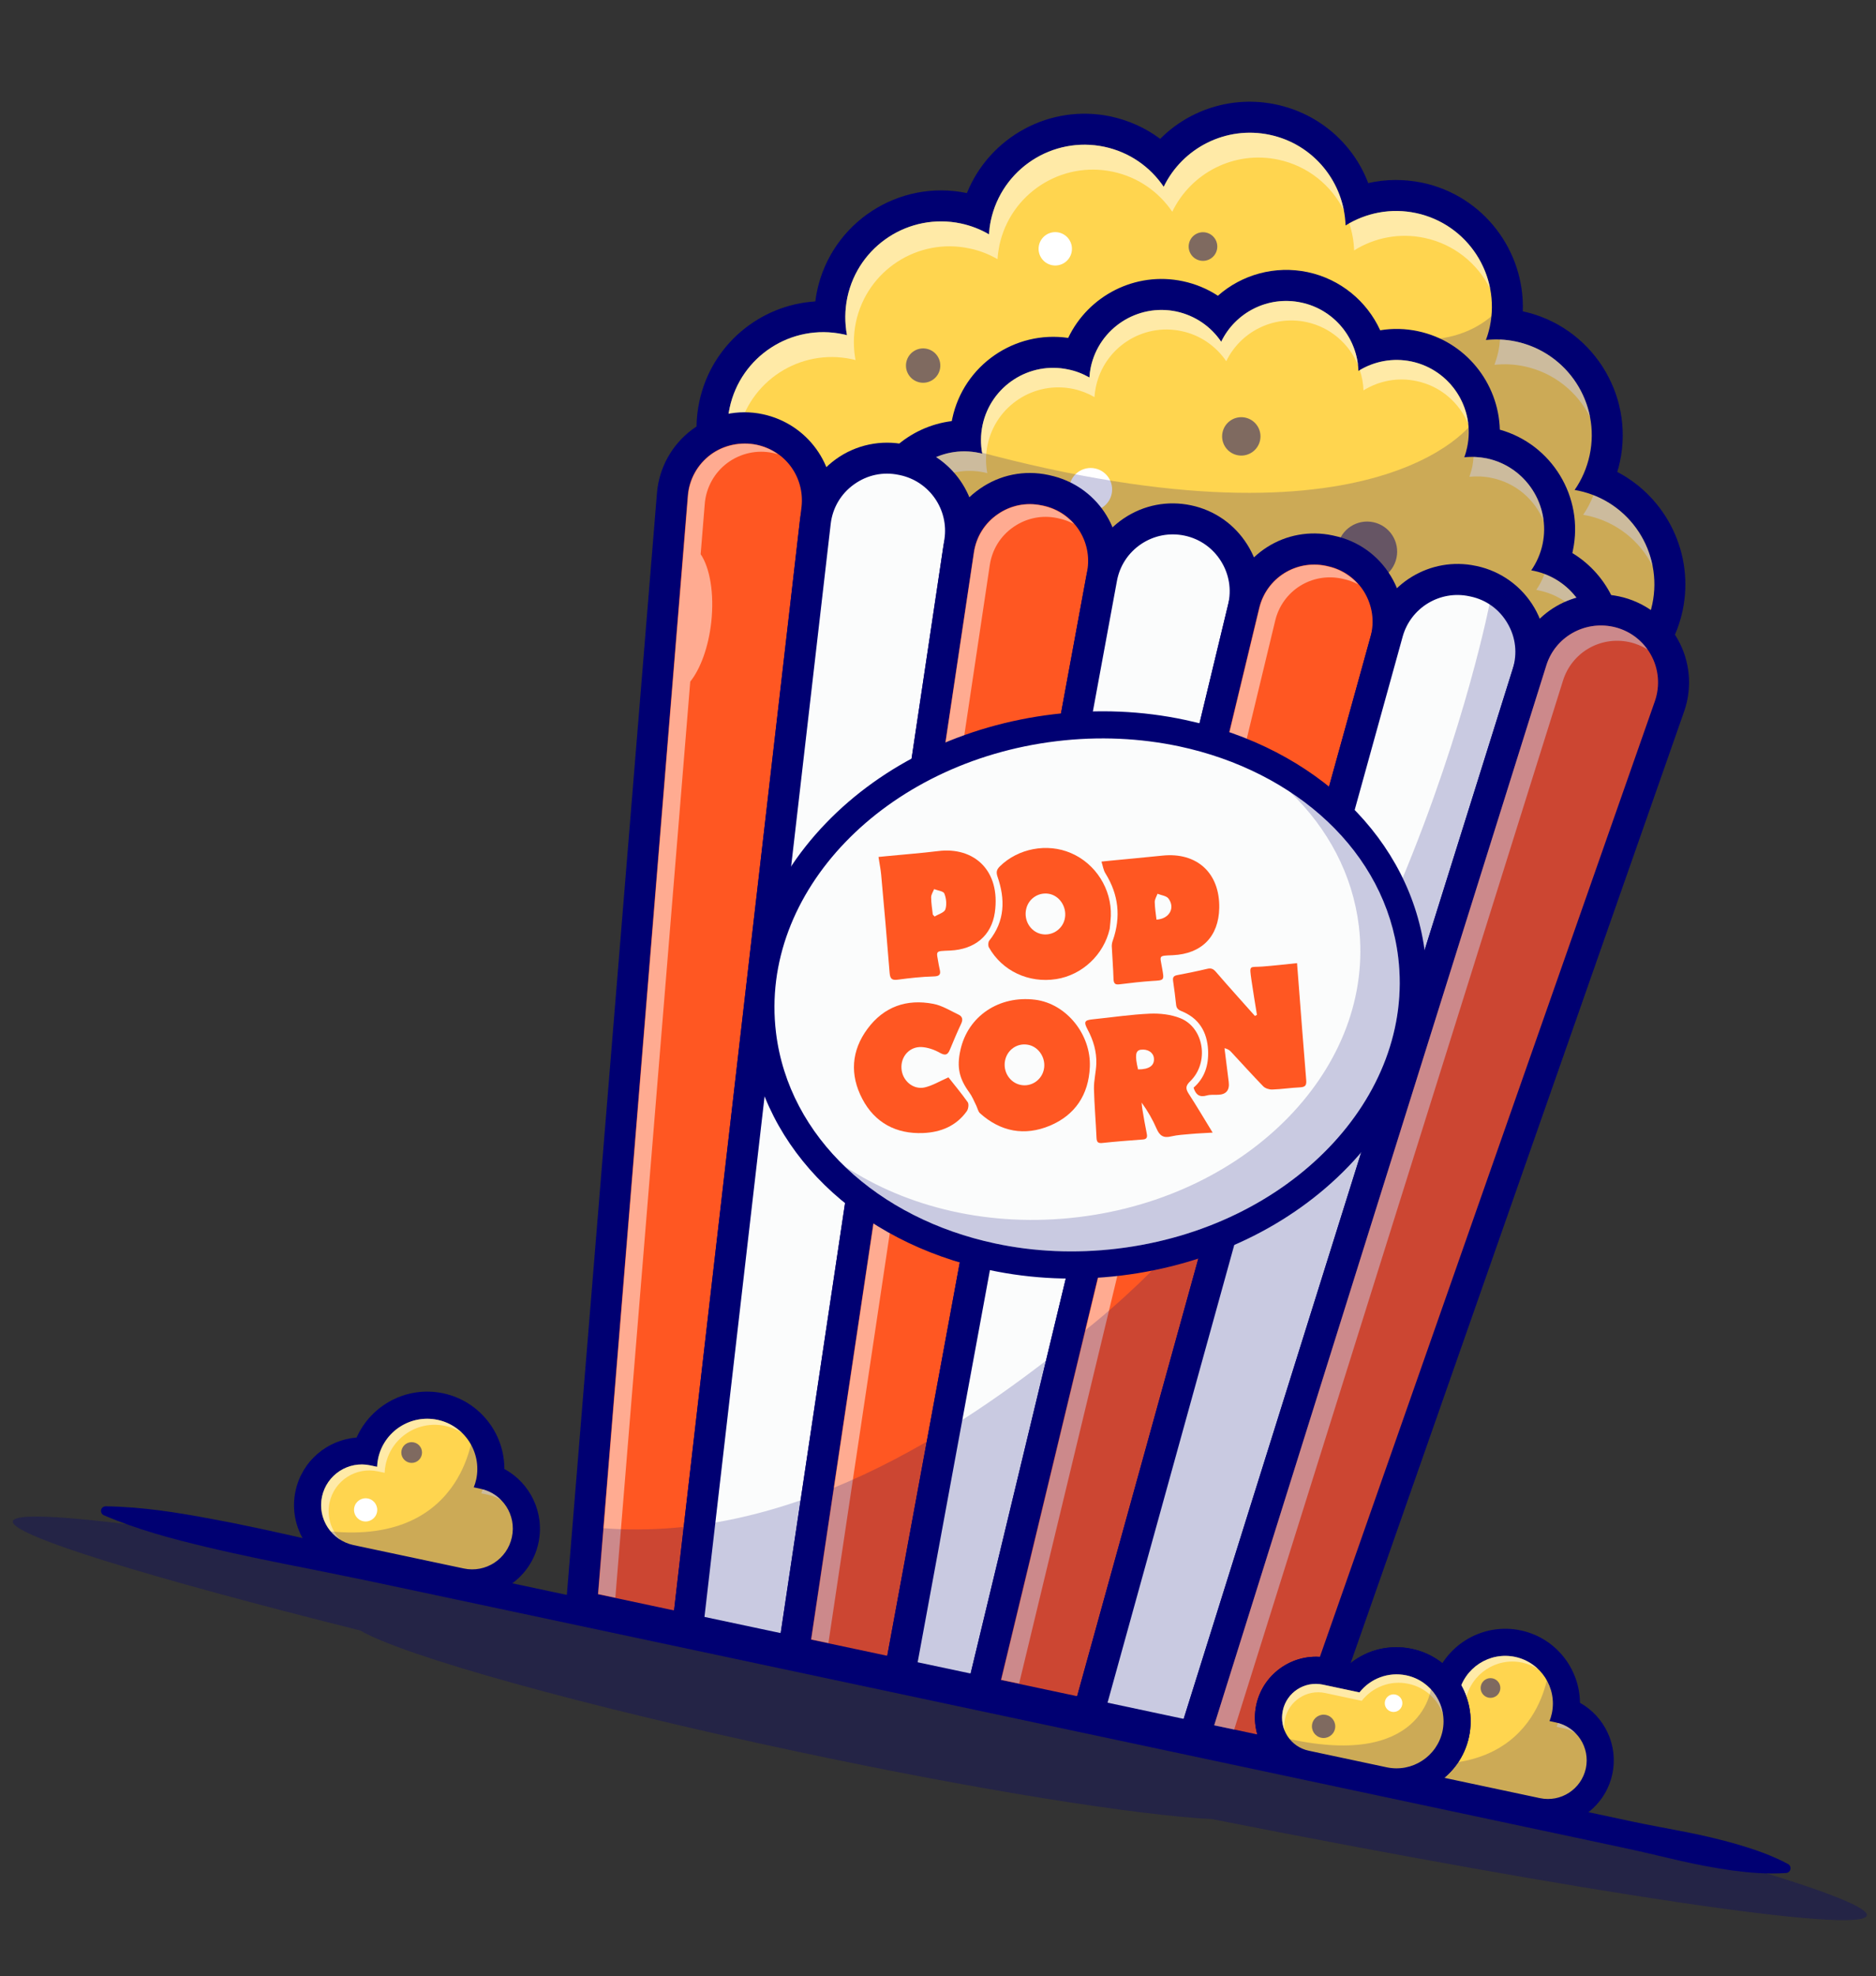 <svg width="182.07" height="191.717" viewBox="0 0 182.07 191.717" fill="none" xmlns="http://www.w3.org/2000/svg" xmlns:xlink="http://www.w3.org/1999/xlink">
	<rect x="0" y="0" width="182.07" height="191.717" fill="#333333" stroke="none"/>
	<desc>
			Created with Pixso.
	</desc>
	<defs/>
	<g opacity="0.3">
		<g style="mix-blend-mode:normal">
			<path id="Path 15665" d="M181.18 185.81C181.67 183.51 141.79 173.08 92.1 162.51C42.41 151.95 1.74 145.26 1.25 147.57C0.96 148.9 14.17 152.95 34.97 158.17C39.17 160.63 56.46 165.47 77.4 169.92C94.94 173.65 110.25 176.08 117.61 176.46C154.09 183.66 180.78 187.68 181.18 185.81Z" fill="#000072" fill-opacity="1" fill-rule="nonzero"/>
			<path id="Path 15665" d="M92.1 162.51C42.41 151.95 1.74 145.26 1.25 147.57C0.96 148.9 14.17 152.95 34.97 158.17C39.17 160.63 56.46 165.47 77.4 169.92C94.94 173.65 110.25 176.08 117.61 176.46C154.09 183.66 180.78 187.68 181.18 185.81C181.67 183.51 141.79 173.08 92.1 162.51Z" stroke="#707070" stroke-opacity="0" stroke-width="1"/>
		</g>
	</g>
	<g style="mix-blend-mode:normal">
		<path id="Path 15666" d="M10.26 146.12C13.8 146.17 17.24 146.72 20.66 147.37C24.08 148 27.47 148.77 30.86 149.54L35.96 150.67L41.06 151.75L153.31 175.61L158.41 176.7C160.11 177.06 161.82 177.36 163.53 177.7C165.24 178.03 166.93 178.43 168.61 178.91C170.28 179.4 171.94 179.97 173.53 180.82C173.76 180.94 173.84 181.22 173.72 181.45C173.65 181.59 173.5 181.68 173.35 181.69C171.54 181.82 169.8 181.67 168.07 181.44C166.34 181.19 164.63 180.87 162.94 180.48C161.25 180.09 159.56 179.67 157.86 179.31L152.75 178.22L40.5 154.36L35.4 153.28L30.29 152.24C26.88 151.57 23.47 150.89 20.08 150.08C16.7 149.28 13.33 148.38 10.08 146.99C9.85 146.89 9.74 146.62 9.84 146.39C9.91 146.22 10.08 146.12 10.26 146.12Z" fill="#000072" fill-opacity="1" fill-rule="nonzero"/>
		<path id="Path 15666" d="M20.66 147.37C24.08 148 27.47 148.77 30.86 149.54L35.96 150.67L41.06 151.75L153.31 175.61L158.41 176.7C160.11 177.06 161.82 177.36 163.53 177.7C165.24 178.03 166.93 178.43 168.61 178.91C170.28 179.4 171.94 179.97 173.53 180.82C173.76 180.94 173.84 181.22 173.72 181.45C173.65 181.59 173.5 181.68 173.35 181.69C171.54 181.82 169.8 181.67 168.07 181.44C166.34 181.19 164.63 180.87 162.94 180.48C161.25 180.09 159.56 179.67 157.86 179.31L152.75 178.22L40.5 154.36L35.4 153.28L30.29 152.24C26.88 151.57 23.47 150.89 20.08 150.08C16.7 149.28 13.33 148.38 10.08 146.99C9.85 146.89 9.74 146.62 9.84 146.39C9.91 146.22 10.08 146.12 10.26 146.12C13.8 146.17 17.24 146.72 20.66 147.37Z" stroke="#707070" stroke-opacity="0" stroke-width="1"/>
	</g>
	<g style="mix-blend-mode:normal">
		<path id="Path 15667" d="M107.58 86.44C91.46 83.01 80.26 68.52 80.83 52.27C79.77 52.36 78.7 52.29 77.65 52.07C71.83 50.83 68.1 45.09 69.34 39.27C70.46 33.98 75.3 30.42 80.53 30.73C80.54 30 80.62 29.26 80.77 28.52C82.01 22.7 87.75 18.97 93.57 20.21C94 20.3 94.41 20.41 94.82 20.55C96.28 15.04 101.85 11.57 107.5 12.77C109.5 13.2 111.31 14.17 112.76 15.57C115.25 12.33 119.41 10.73 123.55 11.61C127.69 12.49 130.84 15.64 131.8 19.62C133.69 18.92 135.74 18.77 137.74 19.2C143.39 20.4 147.06 25.83 146.16 31.47C146.59 31.5 147.01 31.57 147.44 31.66C153.26 32.9 156.99 38.64 155.75 44.46C155.59 45.2 155.37 45.9 155.07 46.58C159.98 48.42 162.95 53.64 161.83 58.93C160.59 64.75 154.85 68.48 149.02 67.24C147.93 67.01 146.89 66.61 145.92 66.06C139.84 81.17 123.72 89.87 107.58 86.44Z" fill="#FFD54F" fill-opacity="1" fill-rule="nonzero"/>
		<path id="Path 15667" d="M80.83 52.27C79.77 52.36 78.7 52.29 77.65 52.07C71.83 50.83 68.1 45.09 69.34 39.27C70.46 33.98 75.3 30.42 80.53 30.73C80.54 30 80.62 29.26 80.77 28.52C82.01 22.7 87.75 18.97 93.57 20.21C94 20.3 94.41 20.41 94.82 20.55C96.28 15.04 101.85 11.57 107.5 12.77C109.5 13.2 111.31 14.17 112.76 15.57C115.25 12.33 119.41 10.73 123.55 11.61C127.69 12.49 130.84 15.64 131.8 19.62C133.69 18.92 135.74 18.77 137.74 19.2C143.39 20.4 147.06 25.83 146.16 31.47C146.59 31.5 147.01 31.57 147.44 31.66C153.26 32.9 156.99 38.64 155.75 44.46C155.59 45.2 155.37 45.9 155.07 46.58C159.98 48.42 162.95 53.64 161.83 58.93C160.59 64.75 154.85 68.48 149.02 67.24C147.93 67.01 146.89 66.61 145.92 66.06C139.84 81.17 123.72 89.87 107.58 86.44C91.46 83.01 80.26 68.52 80.83 52.27Z" stroke="#707070" stroke-opacity="0" stroke-width="1"/>
	</g>
	<g style="mix-blend-mode:normal">
		<path id="Path 15668" d="M123.24 13.08C127.51 13.99 130.46 17.7 130.59 21.87C132.56 20.65 134.98 20.15 137.43 20.67C142.45 21.74 145.65 26.67 144.59 31.69C144.49 32.14 144.37 32.57 144.21 32.98C145.16 32.88 146.14 32.92 147.12 33.13C152.14 34.2 155.35 39.13 154.28 44.15C154.01 45.4 153.51 46.54 152.82 47.53C152.95 47.55 153.07 47.57 153.2 47.6C158.22 48.66 161.42 53.6 160.36 58.61C159.29 63.63 154.36 66.84 149.34 65.77C147.74 65.43 146.34 64.7 145.19 63.71C140.04 79.04 124.09 88.41 107.89 84.97C91.68 81.52 80.96 66.52 82.46 50.44C81.04 50.85 79.51 50.93 77.96 50.6C72.95 49.53 69.74 44.6 70.81 39.58C71.88 34.56 76.81 31.36 81.83 32.43C81.95 32.45 82.08 32.48 82.2 32.52C81.98 31.33 81.98 30.09 82.24 28.84C83.31 23.82 88.24 20.62 93.26 21.68C94.24 21.89 95.16 22.25 95.98 22.73C96.01 22.29 96.07 21.84 96.16 21.4C97.23 16.38 102.17 13.18 107.18 14.24C109.63 14.76 111.64 16.2 112.94 18.12C114.76 14.36 118.97 12.17 123.24 13.08ZM123.86 10.14C119.69 9.25 115.48 10.58 112.6 13.47C111.2 12.42 109.57 11.68 107.81 11.3C101.89 10.04 96.03 13.3 93.84 18.73C87.23 17.35 80.71 21.59 79.3 28.21C79.23 28.55 79.17 28.9 79.13 29.24C73.76 29.57 69.04 33.44 67.87 38.96C66.46 45.59 70.7 52.13 77.34 53.54C77.99 53.68 78.65 53.77 79.31 53.8C79.47 70.13 90.95 84.45 107.26 87.91C123.57 91.38 139.9 82.97 146.68 68.1C147.34 68.36 148.02 68.57 148.71 68.71C155.34 70.12 161.89 65.87 163.3 59.24C164.47 53.73 161.73 48.27 156.96 45.78C157.06 45.45 157.15 45.12 157.22 44.78C158.63 38.16 154.4 31.63 147.79 30.2C148 24.34 143.98 18.99 138.06 17.73C136.3 17.36 134.51 17.37 132.79 17.76C131.34 13.95 128.04 11.03 123.86 10.14Z" fill="#000072" fill-opacity="1" fill-rule="nonzero"/>
		<path id="Path 15668" d="M130.59 21.87C132.56 20.65 134.98 20.15 137.43 20.67C142.45 21.74 145.65 26.67 144.59 31.69C144.49 32.14 144.37 32.57 144.21 32.98C145.16 32.88 146.14 32.92 147.12 33.13C152.14 34.2 155.35 39.13 154.28 44.15C154.01 45.4 153.51 46.54 152.82 47.53C152.95 47.55 153.07 47.57 153.2 47.6C158.22 48.66 161.42 53.6 160.36 58.61C159.29 63.63 154.36 66.84 149.34 65.77C147.74 65.43 146.34 64.7 145.19 63.71C140.04 79.04 124.09 88.41 107.89 84.97C91.68 81.52 80.96 66.52 82.46 50.44C81.04 50.85 79.51 50.93 77.96 50.6C72.95 49.53 69.74 44.6 70.81 39.58C71.88 34.56 76.81 31.36 81.83 32.43C81.95 32.45 82.08 32.48 82.2 32.52C81.98 31.33 81.98 30.09 82.24 28.84C83.31 23.82 88.24 20.62 93.26 21.68C94.24 21.89 95.16 22.25 95.98 22.73C96.01 22.29 96.07 21.84 96.16 21.4C97.23 16.38 102.17 13.18 107.18 14.24C109.63 14.76 111.64 16.2 112.94 18.12C114.76 14.36 118.97 12.17 123.24 13.08C127.51 13.99 130.46 17.7 130.59 21.87ZM112.6 13.47C111.2 12.42 109.57 11.68 107.81 11.3C101.89 10.04 96.03 13.3 93.84 18.73C87.23 17.35 80.71 21.59 79.3 28.21C79.23 28.55 79.17 28.9 79.13 29.24C73.76 29.57 69.04 33.44 67.87 38.96C66.46 45.59 70.7 52.13 77.34 53.54C77.99 53.68 78.65 53.77 79.31 53.8C79.47 70.13 90.95 84.45 107.26 87.91C123.57 91.38 139.9 82.97 146.68 68.1C147.34 68.36 148.02 68.57 148.71 68.71C155.34 70.12 161.89 65.87 163.3 59.24C164.47 53.73 161.73 48.27 156.96 45.78C157.06 45.45 157.15 45.12 157.22 44.78C158.63 38.16 154.4 31.63 147.79 30.2C148 24.34 143.98 18.99 138.06 17.73C136.3 17.36 134.51 17.37 132.79 17.76C131.34 13.95 128.04 11.03 123.86 10.14C119.69 9.25 115.48 10.58 112.6 13.47Z" stroke="#707070" stroke-opacity="0" stroke-width="1"/>
	</g>
	<g opacity="0.5">
		<g style="mix-blend-mode:normal">
			<path id="Path 15669" d="M153.65 49.94C153.78 49.96 153.9 49.98 154.03 50.01C156.9 50.62 159.17 52.49 160.39 54.92C159.8 51.85 157.66 49.21 154.65 48.04C154.38 48.72 154.05 49.36 153.65 49.94Z" fill="#FFFFFF" fill-opacity="1" fill-rule="nonzero"/>
			<path id="Path 15669" d="M154.03 50.01C156.9 50.62 159.17 52.49 160.39 54.92C159.8 51.85 157.66 49.21 154.65 48.04C154.38 48.72 154.05 49.36 153.65 49.94C153.78 49.96 153.9 49.98 154.03 50.01Z" stroke="#707070" stroke-opacity="0" stroke-width="1"/>
		</g>
	</g>
	<g opacity="0.5">
		<g style="mix-blend-mode:normal">
			<path id="Path 15670" d="M145.42 34.1C145.32 34.55 145.19 34.98 145.04 35.39C145.99 35.29 146.97 35.33 147.95 35.54C150.82 36.15 153.09 38.03 154.32 40.46C153.63 36.91 150.89 33.93 147.12 33.13C146.61 33.02 146.09 32.96 145.58 32.94C145.55 33.33 145.5 33.71 145.42 34.1Z" fill="#FFFFFF" fill-opacity="1" fill-rule="nonzero"/>
			<path id="Path 15670" d="M145.04 35.39C145.99 35.29 146.97 35.33 147.95 35.54C150.82 36.15 153.09 38.03 154.32 40.46C153.63 36.91 150.89 33.93 147.12 33.13C146.61 33.02 146.09 32.96 145.58 32.94C145.55 33.33 145.5 33.71 145.42 34.1C145.32 34.55 145.19 34.98 145.04 35.39Z" stroke="#707070" stroke-opacity="0" stroke-width="1"/>
		</g>
	</g>
	<g opacity="0.5">
		<g style="mix-blend-mode:normal">
			<path id="Path 15671" d="M71.64 41.99C72.7 36.97 77.64 33.77 82.66 34.84C82.78 34.86 82.91 34.89 83.03 34.93C82.81 33.75 82.81 32.5 83.07 31.25C84.14 26.23 89.07 23.03 94.09 24.1C95.07 24.3 95.98 24.66 96.81 25.14C96.84 24.7 96.9 24.26 96.99 23.81C98.06 18.79 102.99 15.59 108.01 16.66C110.46 17.18 112.47 18.62 113.77 20.54C115.59 16.77 119.79 14.58 124.07 15.49C126.93 16.1 129.2 17.97 130.42 20.4C129.73 16.85 127 13.88 123.24 13.08C118.97 12.17 114.76 14.36 112.94 18.12C111.64 16.2 109.63 14.76 107.18 14.24C102.16 13.18 97.23 16.38 96.16 21.4C96.07 21.84 96.01 22.29 95.98 22.73C95.16 22.25 94.24 21.89 93.26 21.68C88.24 20.62 83.31 23.82 82.24 28.84C81.98 30.09 81.98 31.33 82.2 32.51C82.08 32.48 81.95 32.45 81.83 32.42C76.81 31.36 71.88 34.56 70.81 39.58C70.35 41.73 70.68 43.86 71.6 45.68C71.37 44.5 71.37 43.25 71.64 41.99Z" fill="#FFFFFF" fill-opacity="1" fill-rule="nonzero"/>
			<path id="Path 15671" d="M82.66 34.84C82.78 34.86 82.91 34.89 83.03 34.93C82.81 33.75 82.81 32.5 83.07 31.25C84.14 26.23 89.07 23.03 94.09 24.1C95.07 24.3 95.98 24.66 96.81 25.14C96.84 24.7 96.9 24.26 96.99 23.81C98.06 18.79 102.99 15.59 108.01 16.66C110.46 17.18 112.47 18.62 113.77 20.54C115.59 16.77 119.79 14.58 124.07 15.49C126.93 16.1 129.2 17.97 130.42 20.4C129.73 16.85 127 13.88 123.24 13.08C118.97 12.17 114.76 14.36 112.94 18.12C111.64 16.2 109.63 14.76 107.18 14.24C102.16 13.18 97.23 16.38 96.16 21.4C96.07 21.84 96.01 22.29 95.98 22.73C95.16 22.25 94.24 21.89 93.26 21.68C88.24 20.62 83.31 23.82 82.24 28.84C81.98 30.09 81.98 31.33 82.2 32.51C82.08 32.48 81.95 32.45 81.83 32.42C76.81 31.36 71.88 34.56 70.81 39.58C70.35 41.73 70.68 43.86 71.6 45.68C71.37 44.5 71.37 43.25 71.64 41.99C72.7 36.97 77.64 33.77 82.66 34.84Z" stroke="#707070" stroke-opacity="0" stroke-width="1"/>
		</g>
	</g>
	<g opacity="0.5">
		<g style="mix-blend-mode:normal">
			<path id="Path 15672" d="M131.42 24.29C133.39 23.06 135.81 22.56 138.26 23.08C141.13 23.69 143.4 25.57 144.62 28C143.94 24.45 141.19 21.47 137.43 20.67C135.13 20.18 132.85 20.6 130.95 21.67C131.23 22.51 131.39 23.38 131.42 24.29Z" fill="#FFFFFF" fill-opacity="1" fill-rule="nonzero"/>
			<path id="Path 15672" d="M138.26 23.08C141.13 23.69 143.4 25.57 144.62 28C143.94 24.45 141.19 21.47 137.43 20.67C135.13 20.18 132.85 20.6 130.95 21.67C131.23 22.51 131.39 23.38 131.42 24.29C133.39 23.06 135.81 22.56 138.26 23.08Z" stroke="#707070" stroke-opacity="0" stroke-width="1"/>
		</g>
	</g>
	<g opacity="0.5">
		<g style="mix-blend-mode:normal">
			<ellipse id="Ellipse 317" rx="1.667" ry="1.667" transform="matrix(0.978 0.208 -0.208 0.978 89.593 35.464)" fill="#000072" fill-opacity="1"/>
			<ellipse id="Ellipse 317" rx="1.667" ry="1.667" transform="matrix(0.978 0.208 -0.208 0.978 89.593 35.464)" stroke="#707070" stroke-opacity="0" stroke-width="1"/>
		</g>
	</g>
	<g opacity="0.5">
		<g style="mix-blend-mode:normal">
			<ellipse id="Ellipse 318" rx="1.389" ry="1.389" transform="matrix(0.978 0.208 -0.208 0.978 116.752 23.916)" fill="#000072" fill-opacity="1"/>
			<ellipse id="Ellipse 318" rx="1.389" ry="1.389" transform="matrix(0.978 0.208 -0.208 0.978 116.752 23.916)" stroke="#707070" stroke-opacity="0" stroke-width="1"/>
		</g>
	</g>
	<g style="mix-blend-mode:normal">
		<ellipse id="Ellipse 319" rx="1.619" ry="1.619" transform="matrix(0.978 0.208 -0.208 0.978 102.416 24.137)" fill="#FFFFFF" fill-opacity="1"/>
		<ellipse id="Ellipse 319" rx="1.619" ry="1.619" transform="matrix(0.978 0.208 -0.208 0.978 102.416 24.137)" stroke="#707070" stroke-opacity="0" stroke-width="1"/>
	</g>
	<g style="mix-blend-mode:normal">
		<path id="Path 15673" d="M114.4 85.05C102.2 82.46 93.68 71.58 93.92 59.3C93.22 59.33 92.51 59.27 91.82 59.12C87.23 58.15 84.29 53.62 85.27 49.03C86.13 44.99 89.73 42.23 93.71 42.28C93.74 41.83 93.8 41.37 93.89 40.92C94.87 36.33 99.4 33.39 103.99 34.37C104.2 34.41 104.4 34.46 104.6 34.52C105.9 30.39 110.17 27.83 114.49 28.75C115.94 29.06 117.26 29.73 118.34 30.69C120.33 28.34 123.48 27.21 126.6 27.88C129.73 28.54 132.14 30.85 133 33.8C134.39 33.37 135.86 33.3 137.31 33.6C141.63 34.52 144.49 38.59 144 42.89C144.21 42.92 144.42 42.96 144.62 43C149.21 43.98 152.16 48.51 151.18 53.1C151.08 53.55 150.95 53.99 150.79 54.41C154.45 55.98 156.62 59.97 155.76 64.01C154.79 68.6 150.26 71.54 145.67 70.57C144.94 70.41 144.25 70.17 143.59 69.83C138.82 81.16 126.61 87.65 114.4 85.05Z" fill="#FFD54F" fill-opacity="1" fill-rule="nonzero"/>
		<path id="Path 15673" d="M93.92 59.3C93.22 59.33 92.51 59.27 91.82 59.12C87.23 58.15 84.29 53.62 85.27 49.03C86.13 44.99 89.73 42.23 93.71 42.28C93.74 41.83 93.8 41.37 93.89 40.92C94.87 36.33 99.4 33.39 103.99 34.37C104.2 34.41 104.4 34.46 104.6 34.52C105.9 30.39 110.17 27.83 114.49 28.75C115.94 29.06 117.26 29.73 118.34 30.69C120.33 28.34 123.48 27.21 126.6 27.88C129.73 28.54 132.14 30.85 133 33.8C134.39 33.37 135.86 33.3 137.31 33.6C141.63 34.52 144.49 38.59 144 42.89C144.21 42.92 144.42 42.96 144.62 43C149.21 43.98 152.16 48.51 151.18 53.1C151.08 53.55 150.95 53.99 150.79 54.41C154.45 55.98 156.62 59.97 155.76 64.01C154.79 68.6 150.26 71.54 145.67 70.57C144.94 70.41 144.25 70.17 143.59 69.83C138.82 81.16 126.61 87.65 114.4 85.05C102.2 82.46 93.68 71.58 93.92 59.3Z" stroke="#707070" stroke-opacity="0" stroke-width="1"/>
	</g>
	<g style="mix-blend-mode:normal">
		<path id="Path 15674" d="M126.29 29.35C129.51 30.03 131.74 32.83 131.84 35.98C133.32 35.06 135.15 34.68 137 35.07C140.78 35.88 143.2 39.6 142.39 43.39C142.32 43.72 142.23 44.05 142.11 44.36C142.83 44.28 143.57 44.32 144.31 44.47C148.09 45.28 150.51 49 149.71 52.79C149.51 53.73 149.12 54.59 148.61 55.33C148.7 55.35 148.8 55.36 148.89 55.38C152.68 56.19 155.09 59.91 154.29 63.7C153.49 67.48 149.76 69.9 145.98 69.1C144.78 68.84 143.71 68.29 142.85 67.54C138.96 79.11 126.93 86.18 114.71 83.58C102.48 80.98 94.39 69.66 95.52 57.53C94.45 57.84 93.3 57.9 92.13 57.65C88.35 56.85 85.93 53.12 86.74 49.34C87.54 45.55 91.26 43.13 95.05 43.94C95.14 43.96 95.24 43.98 95.33 44.01C95.16 43.12 95.16 42.18 95.36 41.23C96.17 37.45 99.89 35.03 103.67 35.84C104.42 35.99 105.1 36.26 105.73 36.62C105.75 36.29 105.79 35.96 105.86 35.62C106.67 31.84 110.39 29.42 114.18 30.22C116.02 30.62 117.54 31.7 118.52 33.15C119.89 30.31 123.07 28.66 126.29 29.35ZM126.92 26.4C123.73 25.73 120.52 26.64 118.2 28.69C117.18 28.02 116.03 27.54 114.8 27.28C110.18 26.3 105.62 28.69 103.67 32.78C98.49 32.02 93.52 35.42 92.42 40.61C92.4 40.69 92.39 40.77 92.37 40.85C88.25 41.36 84.71 44.43 83.8 48.71C82.65 54.12 86.11 59.45 91.51 60.59C91.81 60.66 92.12 60.71 92.43 60.74C92.85 73.12 101.67 83.88 114.08 86.52C126.5 89.16 138.94 82.92 144.36 71.77C144.69 71.88 145.02 71.97 145.35 72.04C150.75 73.19 156.09 69.73 157.23 64.32C158.14 60.04 156.15 55.8 152.6 53.65C152.61 53.57 152.63 53.49 152.65 53.41C153.75 48.22 150.6 43.09 145.56 41.68C145.44 37.16 142.24 33.11 137.62 32.13C136.4 31.87 135.16 31.84 133.95 32.04C132.66 29.22 130.1 27.08 126.92 26.4Z" fill="#000072" fill-opacity="1" fill-rule="nonzero"/>
		<path id="Path 15674" d="M131.84 35.98C133.32 35.06 135.15 34.68 137 35.07C140.78 35.88 143.2 39.6 142.39 43.39C142.32 43.72 142.23 44.05 142.11 44.36C142.83 44.28 143.57 44.32 144.31 44.47C148.09 45.28 150.51 49 149.71 52.79C149.51 53.73 149.12 54.59 148.61 55.33C148.7 55.35 148.8 55.36 148.89 55.38C152.68 56.19 155.09 59.91 154.29 63.7C153.49 67.48 149.76 69.9 145.98 69.1C144.78 68.84 143.71 68.29 142.85 67.54C138.96 79.11 126.93 86.18 114.71 83.58C102.48 80.98 94.39 69.66 95.52 57.53C94.45 57.84 93.3 57.9 92.13 57.65C88.35 56.85 85.93 53.12 86.74 49.34C87.54 45.55 91.26 43.13 95.05 43.94C95.14 43.96 95.24 43.98 95.33 44.01C95.16 43.12 95.16 42.18 95.36 41.23C96.17 37.45 99.89 35.03 103.67 35.84C104.42 35.99 105.1 36.26 105.73 36.62C105.75 36.29 105.79 35.96 105.86 35.62C106.67 31.84 110.39 29.42 114.18 30.22C116.02 30.62 117.54 31.7 118.52 33.15C119.89 30.31 123.07 28.66 126.29 29.35C129.51 30.03 131.74 32.83 131.84 35.98ZM118.2 28.69C117.18 28.02 116.03 27.54 114.8 27.28C110.18 26.3 105.62 28.69 103.67 32.78C98.49 32.02 93.52 35.42 92.42 40.61C92.4 40.69 92.39 40.77 92.37 40.85C88.25 41.36 84.71 44.43 83.8 48.71C82.65 54.12 86.11 59.45 91.51 60.59C91.81 60.66 92.12 60.71 92.43 60.74C92.85 73.12 101.67 83.88 114.08 86.52C126.5 89.16 138.94 82.92 144.36 71.77C144.69 71.88 145.02 71.97 145.35 72.04C150.75 73.19 156.09 69.73 157.23 64.32C158.14 60.04 156.15 55.8 152.6 53.65C152.61 53.57 152.63 53.49 152.65 53.41C153.75 48.22 150.6 43.09 145.56 41.68C145.44 37.16 142.24 33.11 137.62 32.13C136.4 31.87 135.16 31.84 133.95 32.04C132.66 29.22 130.1 27.08 126.92 26.4C123.73 25.73 120.52 26.64 118.2 28.69Z" stroke="#707070" stroke-opacity="0" stroke-width="1"/>
	</g>
	<g opacity="0.5">
		<g style="mix-blend-mode:normal">
			<path id="Path 15675" d="M142.89 45.28C142.81 45.61 142.72 45.94 142.61 46.25C143.32 46.18 144.06 46.21 144.8 46.37C147.14 46.86 148.95 48.47 149.81 50.53C149.47 47.62 147.33 45.11 144.31 44.47C143.87 44.38 143.44 44.34 143.01 44.33C142.99 44.64 142.95 44.96 142.89 45.28Z" fill="#FFFFFF" fill-opacity="1" fill-rule="nonzero"/>
			<path id="Path 15675" d="M142.61 46.25C143.32 46.18 144.06 46.21 144.8 46.37C147.14 46.86 148.95 48.47 149.81 50.53C149.47 47.62 147.33 45.11 144.31 44.47C143.87 44.38 143.44 44.34 143.01 44.33C142.99 44.64 142.95 44.96 142.89 45.28C142.81 45.61 142.72 45.94 142.61 46.25Z" stroke="#707070" stroke-opacity="0" stroke-width="1"/>
		</g>
	</g>
	<g opacity="0.5">
		<g style="mix-blend-mode:normal">
			<path id="Path 15676" d="M149.1 57.22C149.19 57.24 149.29 57.26 149.38 57.28C151.72 57.77 153.53 59.39 154.39 61.44C154.1 58.86 152.38 56.62 149.89 55.69C149.69 56.24 149.42 56.76 149.1 57.22Z" fill="#FFFFFF" fill-opacity="1" fill-rule="nonzero"/>
			<path id="Path 15676" d="M149.38 57.28C151.72 57.77 153.53 59.39 154.39 61.44C154.1 58.86 152.38 56.62 149.89 55.69C149.69 56.24 149.42 56.76 149.1 57.22C149.19 57.24 149.29 57.26 149.38 57.28Z" stroke="#707070" stroke-opacity="0" stroke-width="1"/>
		</g>
	</g>
	<g opacity="0.5">
		<g style="mix-blend-mode:normal">
			<path id="Path 15677" d="M132.33 37.87C133.81 36.95 135.64 36.57 137.49 36.97C139.83 37.46 141.64 39.08 142.5 41.13C142.16 38.22 140.02 35.72 137 35.07C135.21 34.69 133.43 35.04 131.97 35.9C132.18 36.53 132.31 37.19 132.33 37.87Z" fill="#FFFFFF" fill-opacity="1" fill-rule="nonzero"/>
			<path id="Path 15677" d="M137.49 36.97C139.83 37.46 141.64 39.08 142.5 41.13C142.16 38.22 140.02 35.72 137 35.07C135.21 34.69 133.43 35.04 131.97 35.9C132.18 36.53 132.31 37.19 132.33 37.87C133.81 36.95 135.64 36.57 137.49 36.97Z" stroke="#707070" stroke-opacity="0" stroke-width="1"/>
		</g>
	</g>
	<g opacity="0.5">
		<g style="mix-blend-mode:normal">
			<path id="Path 15678" d="M87.23 51.23C88.03 47.44 91.76 45.03 95.54 45.83C95.64 45.85 95.73 45.88 95.82 45.9C95.65 45.01 95.65 44.07 95.85 43.13C96.66 39.34 100.38 36.93 104.17 37.73C104.91 37.89 105.6 38.16 106.22 38.52C106.24 38.19 106.29 37.85 106.36 37.52C107.16 33.73 110.88 31.31 114.67 32.12C116.52 32.51 118.03 33.6 119.01 35.04C120.38 32.2 123.56 30.56 126.78 31.24C129.13 31.74 130.94 33.36 131.8 35.42C131.47 32.5 129.32 29.99 126.29 29.35C123.07 28.66 119.89 30.31 118.52 33.15C117.54 31.7 116.02 30.62 114.18 30.22C110.39 29.42 106.67 31.84 105.87 35.62C105.79 35.96 105.75 36.29 105.73 36.62C105.1 36.26 104.42 35.99 103.68 35.84C99.89 35.03 96.17 37.45 95.36 41.23C95.16 42.18 95.16 43.12 95.33 44.01C95.24 43.98 95.14 43.96 95.05 43.94C91.26 43.13 87.54 45.55 86.74 49.34C86.43 50.79 86.59 52.22 87.13 53.49C87.04 52.75 87.07 52 87.23 51.23Z" fill="#FFFFFF" fill-opacity="1" fill-rule="nonzero"/>
			<path id="Path 15678" d="M95.54 45.83C95.64 45.85 95.73 45.88 95.82 45.9C95.65 45.01 95.65 44.07 95.85 43.13C96.66 39.34 100.38 36.93 104.17 37.73C104.91 37.89 105.6 38.16 106.22 38.52C106.24 38.19 106.29 37.85 106.36 37.52C107.16 33.73 110.88 31.31 114.67 32.12C116.52 32.51 118.03 33.6 119.01 35.04C120.38 32.2 123.56 30.56 126.78 31.24C129.13 31.74 130.94 33.36 131.8 35.42C131.47 32.5 129.32 29.99 126.29 29.35C123.07 28.66 119.89 30.31 118.52 33.15C117.54 31.7 116.02 30.62 114.18 30.22C110.39 29.42 106.67 31.84 105.87 35.62C105.79 35.96 105.75 36.29 105.73 36.62C105.1 36.26 104.42 35.99 103.68 35.84C99.89 35.03 96.17 37.45 95.36 41.23C95.16 42.18 95.16 43.12 95.33 44.01C95.24 43.98 95.14 43.96 95.05 43.94C91.26 43.13 87.54 45.55 86.74 49.34C86.43 50.79 86.59 52.22 87.13 53.49C87.04 52.75 87.07 52 87.23 51.23C88.03 47.44 91.76 45.03 95.54 45.83Z" stroke="#707070" stroke-opacity="0" stroke-width="1"/>
		</g>
	</g>
	<g style="mix-blend-mode:normal">
		<ellipse id="Ellipse 320" rx="2.083" ry="2.083" transform="matrix(0.978 0.208 -0.208 0.978 105.851 47.48)" fill="#FFFFFF" fill-opacity="1"/>
		<ellipse id="Ellipse 320" rx="2.083" ry="2.083" transform="matrix(0.978 0.208 -0.208 0.978 105.851 47.48)" stroke="#707070" stroke-opacity="0" stroke-width="1"/>
	</g>
	<g opacity="0.5">
		<g style="mix-blend-mode:normal">
			<ellipse id="Ellipse 321" rx="2.916" ry="2.916" transform="matrix(0.978 0.208 -0.208 0.978 132.681 53.51)" fill="#000072" fill-opacity="1"/>
			<ellipse id="Ellipse 321" rx="2.916" ry="2.916" transform="matrix(0.978 0.208 -0.208 0.978 132.681 53.51)" stroke="#707070" stroke-opacity="0" stroke-width="1"/>
		</g>
	</g>
	<g opacity="0.5">
		<g style="mix-blend-mode:normal">
			<ellipse id="Ellipse 322" rx="1.862" ry="1.862" transform="matrix(0.978 0.208 -0.208 0.978 120.47 42.332)" fill="#000072" fill-opacity="1"/>
			<ellipse id="Ellipse 322" rx="1.862" ry="1.862" transform="matrix(0.978 0.208 -0.208 0.978 120.47 42.332)" stroke="#707070" stroke-opacity="0" stroke-width="1"/>
		</g>
	</g>
	<g style="mix-blend-mode:normal">
		<path id="Path 15679" d="M66.72 158.04L56.42 155.85L65.25 47.95C65.6 43.73 69.57 40.77 73.71 41.65C77.25 42.41 79.7 45.74 79.28 49.34L66.72 158.04Z" fill="#FF5722" fill-opacity="1" fill-rule="nonzero"/>
		<path id="Path 15679" d="M56.42 155.85L65.25 47.95C65.6 43.73 69.57 40.77 73.71 41.65C77.25 42.41 79.7 45.74 79.28 49.34L66.72 158.04L56.42 155.85Z" stroke="#707070" stroke-opacity="0" stroke-width="1"/>
	</g>
	<g style="mix-blend-mode:normal">
		<path id="Path 15680" d="M66.41 159.51L56.11 157.32C55.37 157.16 54.86 156.48 54.93 155.73L63.76 47.82C63.96 45.38 65.2 43.15 67.16 41.68C69.13 40.22 71.63 39.67 74.02 40.18C78.35 41.1 81.28 45.12 80.78 49.51L68.21 158.21C68.17 158.63 67.94 159.01 67.6 159.26C67.25 159.5 66.82 159.6 66.41 159.51ZM58.03 154.65L65.42 156.22L77.79 49.17C78.11 46.32 76.25 43.73 73.45 43.14C71.9 42.81 70.23 43.15 68.96 44.1C67.69 45.04 66.88 46.49 66.75 48.07L58.03 154.65Z" fill="#000072" fill-opacity="1" fill-rule="nonzero"/>
		<path id="Path 15680" d="M56.11 157.32C55.37 157.16 54.86 156.48 54.93 155.73L63.76 47.82C63.96 45.38 65.2 43.15 67.16 41.68C69.13 40.22 71.63 39.67 74.02 40.18C78.35 41.1 81.28 45.12 80.78 49.51L68.21 158.21C68.17 158.63 67.94 159.01 67.6 159.26C67.25 159.5 66.82 159.6 66.41 159.51L56.11 157.32ZM65.42 156.22L77.79 49.17C78.11 46.32 76.25 43.73 73.45 43.14C71.9 42.81 70.23 43.15 68.96 44.1C67.69 45.04 66.88 46.49 66.75 48.07L58.03 154.65L65.42 156.22Z" stroke="#707070" stroke-opacity="0" stroke-width="1"/>
	</g>
	<g opacity="0.5">
		<g style="mix-blend-mode:normal">
			<path id="Path 15681" d="M66.99 66.12C67.97 64.9 68.76 62.79 69.03 60.34C69.33 57.57 68.9 55.09 68 53.76L68.4 48.86C68.53 47.29 69.33 45.85 70.59 44.91C71.86 43.97 73.47 43.61 75.01 43.94C75.16 43.97 75.36 44.03 75.5 44.07C74.91 43.64 74.21 43.33 73.45 43.16C71.91 42.84 70.24 43.18 68.97 44.12C67.71 45.06 66.91 46.5 66.78 48.07L66.4 52.74L65.21 67.23L58.06 154.63L59.72 154.98L66.99 66.12Z" fill="#FFFFFF" fill-opacity="1" fill-rule="nonzero"/>
			<path id="Path 15681" d="M69.03 60.34C69.33 57.57 68.9 55.09 68 53.76L68.4 48.86C68.53 47.29 69.33 45.85 70.59 44.91C71.86 43.97 73.47 43.61 75.01 43.94C75.16 43.97 75.36 44.03 75.5 44.07C74.91 43.64 74.21 43.33 73.45 43.16C71.91 42.84 70.24 43.18 68.97 44.12C67.71 45.06 66.91 46.5 66.78 48.07L66.4 52.74L65.21 67.23L58.06 154.63L59.72 154.98L66.99 66.12C67.97 64.9 68.76 62.79 69.03 60.34Z" stroke="#707070" stroke-opacity="0" stroke-width="1"/>
		</g>
	</g>
	<g style="mix-blend-mode:normal">
		<path id="Path 15682" d="M77.02 160.22L66.72 158.04L79.13 50.66C79.6 46.55 83.51 43.74 87.56 44.6L87.66 44.62C91.29 45.39 93.69 48.86 93.14 52.53L77.02 160.22Z" fill="#FBFCFC" fill-opacity="1" fill-rule="nonzero"/>
		<path id="Path 15682" d="M66.72 158.04L79.13 50.66C79.6 46.55 83.51 43.74 87.56 44.6L87.66 44.62C91.29 45.39 93.69 48.86 93.14 52.53L77.02 160.22L66.72 158.04Z" stroke="#707070" stroke-opacity="0" stroke-width="1"/>
	</g>
	<g style="mix-blend-mode:normal">
		<path id="Path 15683" d="M76.7 161.7L66.41 159.51C65.65 159.35 65.14 158.64 65.23 157.86L77.63 50.49C77.91 48.11 79.18 45.94 81.13 44.54C83.07 43.14 85.53 42.63 87.87 43.13L87.97 43.15C92.37 44.08 95.3 48.3 94.63 52.75L78.5 160.45C78.44 160.86 78.21 161.22 77.87 161.46C77.53 161.7 77.11 161.78 76.7 161.7ZM68.37 156.85L75.77 158.42L91.66 52.3C92.09 49.42 90.2 46.7 87.35 46.09L87.25 46.07C85.71 45.74 84.16 46.07 82.88 46.99C81.61 47.9 80.8 49.27 80.62 50.83L68.37 156.85Z" fill="#000072" fill-opacity="1" fill-rule="nonzero"/>
		<path id="Path 15683" d="M66.41 159.51C65.65 159.35 65.14 158.64 65.23 157.86L77.63 50.49C77.91 48.11 79.18 45.94 81.13 44.54C83.07 43.14 85.53 42.63 87.87 43.13L87.97 43.15C92.37 44.08 95.3 48.3 94.63 52.75L78.5 160.45C78.44 160.86 78.21 161.22 77.87 161.46C77.53 161.7 77.11 161.78 76.7 161.7L66.41 159.51ZM75.77 158.42L91.66 52.3C92.09 49.42 90.2 46.7 87.35 46.09L87.25 46.07C85.71 45.74 84.16 46.07 82.88 46.99C81.61 47.9 80.8 49.27 80.62 50.83L68.37 156.85L75.77 158.42Z" stroke="#707070" stroke-opacity="0" stroke-width="1"/>
	</g>
	<g style="mix-blend-mode:normal">
		<path id="Path 15684" d="M87.31 162.41L77.02 160.23L93.02 53.37C93.62 49.37 97.46 46.7 101.42 47.54L101.55 47.57C105.27 48.36 107.68 51.97 106.99 55.71L87.31 162.41Z" fill="#FF5722" fill-opacity="1" fill-rule="nonzero"/>
		<path id="Path 15684" d="M77.02 160.23L93.02 53.37C93.62 49.37 97.46 46.7 101.42 47.54L101.55 47.57C105.27 48.36 107.68 51.97 106.99 55.71L87.31 162.41L77.02 160.23Z" stroke="#707070" stroke-opacity="0" stroke-width="1"/>
	</g>
	<g style="mix-blend-mode:normal">
		<path id="Path 15685" d="M87 163.88L76.7 161.7C75.93 161.53 75.41 160.79 75.53 160L91.53 53.15C91.88 50.8 93.15 48.76 95.1 47.41C97.05 46.05 99.41 45.58 101.73 46.07L101.86 46.1C106.41 47.07 109.32 51.41 108.47 55.98L88.79 162.69C88.72 163.09 88.49 163.44 88.15 163.66C87.81 163.89 87.4 163.97 87 163.88ZM78.71 159.05L86.11 160.62L105.51 55.44C106.06 52.48 104.18 49.67 101.24 49.04L101.11 49.02C99.6 48.7 98.08 49 96.82 49.88C95.55 50.75 94.73 52.07 94.51 53.59L78.71 159.05Z" fill="#000072" fill-opacity="1" fill-rule="nonzero"/>
		<path id="Path 15685" d="M76.7 161.7C75.93 161.53 75.41 160.79 75.53 160L91.53 53.15C91.88 50.8 93.15 48.76 95.1 47.41C97.05 46.05 99.41 45.58 101.73 46.07L101.86 46.1C106.41 47.07 109.32 51.41 108.47 55.98L88.79 162.69C88.72 163.09 88.49 163.44 88.15 163.66C87.81 163.89 87.4 163.97 87 163.88L76.7 161.7ZM86.11 160.62L105.51 55.44C106.06 52.48 104.18 49.67 101.24 49.04L101.11 49.02C99.6 48.7 98.08 49 96.82 49.88C95.55 50.75 94.73 52.07 94.51 53.59L78.71 159.05L86.11 160.62Z" stroke="#707070" stroke-opacity="0" stroke-width="1"/>
	</g>
	<g opacity="0.5">
		<g style="mix-blend-mode:normal">
			<path id="Path 15686" d="M96.06 54.82C96.29 53.3 97.1 51.99 98.36 51.12C99.62 50.25 101.14 49.94 102.63 50.26L102.76 50.29C103.29 50.4 103.78 50.59 104.23 50.83C103.48 49.96 102.45 49.33 101.23 49.07L101.1 49.04C99.61 48.72 98.09 49.03 96.83 49.9C95.58 50.77 94.76 52.09 94.53 53.6L78.74 159.03L80.4 159.38L96.06 54.82Z" fill="#FFFFFF" fill-opacity="1" fill-rule="nonzero"/>
			<path id="Path 15686" d="M98.36 51.12C99.62 50.25 101.14 49.94 102.63 50.26L102.76 50.29C103.29 50.4 103.78 50.59 104.23 50.83C103.48 49.96 102.45 49.33 101.23 49.07L101.1 49.04C99.61 48.72 98.09 49.03 96.83 49.9C95.58 50.77 94.76 52.09 94.53 53.6L78.74 159.03L80.4 159.38L96.06 54.82C96.29 53.3 97.1 51.99 98.36 51.12Z" stroke="#707070" stroke-opacity="0" stroke-width="1"/>
		</g>
	</g>
	<g style="mix-blend-mode:normal">
		<path id="Path 15687" d="M95.32 164.12L87.31 162.41L106.92 56.08C107.64 52.2 111.42 49.67 115.29 50.49C119.15 51.31 121.58 55.16 120.65 59L95.32 164.12Z" fill="#FBFCFC" fill-opacity="1" fill-rule="nonzero"/>
		<path id="Path 15687" d="M87.31 162.41L106.92 56.08C107.64 52.2 111.42 49.67 115.29 50.49C119.15 51.31 121.58 55.16 120.65 59L95.32 164.12L87.31 162.41Z" stroke="#707070" stroke-opacity="0" stroke-width="1"/>
	</g>
	<g style="mix-blend-mode:normal">
		<path id="Path 15688" d="M95.01 165.59L87 163.88C86.2 163.72 85.68 162.94 85.83 162.14L105.44 55.81C105.87 53.53 107.16 51.56 109.09 50.27C111.02 48.98 113.33 48.54 115.6 49.02C117.87 49.5 119.8 50.85 121.04 52.81C122.28 54.77 122.66 57.1 122.11 59.35L96.78 164.47C96.59 165.26 95.8 165.76 95.01 165.59ZM89.06 161.25L94.2 162.34L119.19 58.65C119.54 57.19 119.29 55.69 118.49 54.42C117.69 53.15 116.44 52.27 114.97 51.96C113.5 51.65 112.01 51.94 110.76 52.77C109.51 53.61 108.67 54.88 108.4 56.36L89.06 161.25Z" fill="#000072" fill-opacity="1" fill-rule="nonzero"/>
		<path id="Path 15688" d="M87 163.88C86.2 163.72 85.68 162.94 85.83 162.14L105.44 55.81C105.87 53.53 107.16 51.56 109.09 50.27C111.02 48.98 113.33 48.54 115.6 49.02C117.87 49.5 119.8 50.85 121.04 52.81C122.28 54.77 122.66 57.1 122.11 59.35L96.78 164.47C96.59 165.26 95.8 165.76 95.01 165.59L87 163.88ZM94.2 162.34L119.19 58.65C119.54 57.19 119.29 55.69 118.49 54.42C117.69 53.15 116.44 52.27 114.97 51.96C113.5 51.65 112.01 51.94 110.76 52.77C109.51 53.61 108.67 54.88 108.4 56.36L89.06 161.25L94.2 162.34Z" stroke="#707070" stroke-opacity="0" stroke-width="1"/>
	</g>
	<g style="mix-blend-mode:normal">
		<path id="Path 15689" d="M105.61 166.3L95.32 164.12L120.74 58.63C121.63 54.94 125.3 52.62 129.02 53.41L129.15 53.44C133.11 54.28 135.54 58.28 134.46 62.18L105.61 166.3Z" fill="#FF5722" fill-opacity="1" fill-rule="nonzero"/>
		<path id="Path 15689" d="M95.32 164.12L120.74 58.63C121.63 54.94 125.3 52.62 129.02 53.41L129.15 53.44C133.11 54.28 135.54 58.28 134.46 62.18L105.61 166.3L95.32 164.12Z" stroke="#707070" stroke-opacity="0" stroke-width="1"/>
	</g>
	<g style="mix-blend-mode:normal">
		<path id="Path 15690" d="M105.3 167.77L95.01 165.59C94.61 165.5 94.26 165.26 94.05 164.92C93.83 164.57 93.76 164.16 93.86 163.76L119.28 58.28C120.37 53.76 124.79 50.97 129.34 51.94L129.47 51.97C131.79 52.46 133.75 53.85 134.98 55.88C136.21 57.91 136.54 60.29 135.91 62.58L107.06 166.71C106.85 167.47 106.08 167.94 105.3 167.77ZM97.14 162.97L104.54 164.54L133.01 61.78C133.42 60.3 133.2 58.76 132.41 57.44C131.61 56.13 130.34 55.23 128.84 54.91L128.71 54.88C125.77 54.26 122.91 56.06 122.2 58.98L97.14 162.97Z" fill="#000072" fill-opacity="1" fill-rule="nonzero"/>
		<path id="Path 15690" d="M95.01 165.59C94.61 165.5 94.26 165.26 94.05 164.92C93.83 164.57 93.76 164.16 93.86 163.76L119.28 58.28C120.37 53.76 124.79 50.97 129.34 51.94L129.47 51.97C131.79 52.46 133.75 53.85 134.98 55.88C136.21 57.91 136.54 60.29 135.91 62.58L107.06 166.71C106.85 167.47 106.08 167.94 105.3 167.77L95.01 165.59ZM104.54 164.54L133.01 61.78C133.42 60.3 133.2 58.76 132.41 57.44C131.61 56.13 130.34 55.23 128.84 54.91L128.71 54.88C125.77 54.26 122.91 56.06 122.2 58.98L97.14 162.97L104.54 164.54Z" stroke="#707070" stroke-opacity="0" stroke-width="1"/>
	</g>
	<g opacity="0.5">
		<g style="mix-blend-mode:normal">
			<path id="Path 15691" d="M123.76 60.21C124.46 57.3 127.3 55.51 130.23 56.13L130.36 56.16C130.88 56.27 131.37 56.45 131.82 56.69C131.04 55.8 130.01 55.19 128.83 54.94L128.7 54.91C125.78 54.29 122.93 56.08 122.23 58.99L97.18 162.95L98.91 163.31L123.76 60.21Z" fill="#FFFFFF" fill-opacity="1" fill-rule="nonzero"/>
			<path id="Path 15691" d="M130.23 56.13L130.36 56.16C130.88 56.27 131.37 56.45 131.82 56.69C131.04 55.8 130.01 55.19 128.83 54.94L128.7 54.91C125.78 54.29 122.93 56.08 122.23 58.99L97.18 162.95L98.91 163.31L123.76 60.21C124.46 57.3 127.3 55.51 130.23 56.13Z" stroke="#707070" stroke-opacity="0" stroke-width="1"/>
		</g>
	</g>
	<g style="mix-blend-mode:normal">
		<path id="Path 15692" d="M115.91 168.49L105.61 166.3L134.69 61.36C135.68 57.78 139.28 55.59 142.91 56.36L143.01 56.38C147.06 57.25 149.49 61.4 148.25 65.35L115.91 168.49Z" fill="#FBFCFC" fill-opacity="1" fill-rule="nonzero"/>
		<path id="Path 15692" d="M105.61 166.3L134.69 61.36C135.68 57.78 139.28 55.59 142.91 56.36L143.01 56.38C147.06 57.25 149.49 61.4 148.25 65.35L115.91 168.49L105.61 166.3Z" stroke="#707070" stroke-opacity="0" stroke-width="1"/>
	</g>
	<g style="mix-blend-mode:normal">
		<path id="Path 15693" d="M115.6 169.96L105.3 167.78C104.9 167.69 104.54 167.44 104.33 167.09C104.11 166.73 104.05 166.3 104.16 165.9L133.24 60.95C134.44 56.62 138.82 53.96 143.22 54.89L143.32 54.91C145.67 55.41 147.7 56.88 148.91 58.95C150.12 61.02 150.4 63.52 149.68 65.8L117.34 168.94C117.11 169.68 116.36 170.13 115.6 169.96ZM107.49 165.17L114.88 166.74L146.81 64.9C147.28 63.4 147.11 61.83 146.31 60.47C145.52 59.11 144.24 58.18 142.7 57.86L142.6 57.84C139.75 57.23 136.91 58.95 136.13 61.76L107.49 165.17Z" fill="#000072" fill-opacity="1" fill-rule="nonzero"/>
		<path id="Path 15693" d="M105.3 167.78C104.9 167.69 104.54 167.44 104.33 167.09C104.11 166.73 104.05 166.3 104.16 165.9L133.24 60.95C134.44 56.62 138.82 53.96 143.22 54.89L143.32 54.91C145.67 55.41 147.7 56.88 148.91 58.95C150.12 61.02 150.4 63.52 149.68 65.8L117.34 168.94C117.11 169.68 116.36 170.13 115.6 169.96L105.3 167.78ZM114.88 166.74L146.81 64.9C147.28 63.4 147.11 61.83 146.31 60.47C145.52 59.11 144.24 58.18 142.7 57.86L142.6 57.84C139.75 57.23 136.91 58.95 136.13 61.76L107.49 165.17L114.88 166.74Z" stroke="#707070" stroke-opacity="0" stroke-width="1"/>
	</g>
	<g style="mix-blend-mode:normal">
		<path id="Path 15694" d="M126.2 170.68L115.91 168.49L148.65 64.08C149.73 60.63 153.26 58.56 156.8 59.32C160.94 60.2 163.42 64.52 162.03 68.52L126.2 170.68Z" fill="#FF5722" fill-opacity="1" fill-rule="nonzero"/>
		<path id="Path 15694" d="M115.91 168.49L148.65 64.08C149.73 60.63 153.26 58.56 156.8 59.32C160.94 60.2 163.42 64.52 162.03 68.52L126.2 170.68L115.91 168.49Z" stroke="#707070" stroke-opacity="0" stroke-width="1"/>
	</g>
	<g style="mix-blend-mode:normal">
		<path id="Path 15695" d="M125.89 172.15L115.6 169.96C115.18 169.88 114.83 169.62 114.61 169.25C114.4 168.89 114.35 168.45 114.47 168.04L147.21 63.63C148.53 59.41 152.79 56.93 157.12 57.85C159.51 58.35 161.63 59.88 162.83 62.02C164.03 64.15 164.26 66.7 163.45 69.01L127.63 171.18C127.37 171.89 126.63 172.31 125.89 172.15ZM117.84 167.36L125.22 168.93L160.61 68.02C161.13 66.52 160.99 64.87 160.21 63.49C159.43 62.11 158.1 61.13 156.55 60.8C153.75 60.2 150.94 61.8 150.08 64.53L117.84 167.36Z" fill="#000072" fill-opacity="1" fill-rule="nonzero"/>
		<path id="Path 15695" d="M115.6 169.96C115.18 169.88 114.83 169.62 114.61 169.25C114.4 168.89 114.35 168.45 114.47 168.04L147.21 63.63C148.53 59.41 152.79 56.93 157.12 57.85C159.51 58.35 161.63 59.88 162.83 62.02C164.03 64.15 164.26 66.7 163.45 69.01L127.63 171.18C127.37 171.89 126.63 172.31 125.89 172.15L115.6 169.96ZM125.22 168.93L160.61 68.02C161.13 66.52 160.99 64.87 160.21 63.49C159.43 62.11 158.1 61.13 156.55 60.8C153.75 60.2 150.94 61.8 150.08 64.53L117.84 167.36L125.22 168.93Z" stroke="#707070" stroke-opacity="0" stroke-width="1"/>
	</g>
	<g opacity="0.5">
		<g style="mix-blend-mode:normal">
			<path id="Path 15696" d="M151.69 66.03C152.54 63.3 155.3 61.69 158.1 62.28C158.72 62.41 159.36 62.67 159.89 63C159.1 61.88 157.91 61.09 156.55 60.8C153.75 60.21 150.94 61.8 150.08 64.53L117.84 167.37L119.78 167.78L151.69 66.03Z" fill="#FFFFFF" fill-opacity="1" fill-rule="nonzero"/>
			<path id="Path 15696" d="M158.1 62.28C158.72 62.41 159.36 62.67 159.89 63C159.1 61.88 157.91 61.09 156.55 60.8C153.75 60.21 150.94 61.8 150.08 64.53L117.84 167.37L119.78 167.78L151.69 66.03C152.54 63.3 155.3 61.69 158.1 62.28Z" stroke="#707070" stroke-opacity="0" stroke-width="1"/>
		</g>
	</g>
	<g opacity="0.2">
		<g style="mix-blend-mode:normal">
			<path id="Path 15697" d="M156.86 59.33C153.32 58.58 149.73 60.63 148.65 64.08L148.25 65.35C149.19 62.36 148.02 59.25 145.63 57.54L144.63 58.27C144.63 58.27 135.32 106.84 103.42 130.51C93.36 138.48 76.57 150.09 57.48 148.15L57.51 142.6L56.42 155.85L126.2 170.68L162.03 68.52C163.42 64.52 161 60.21 156.86 59.33Z" fill="#000072" fill-opacity="1" fill-rule="nonzero"/>
			<path id="Path 15697" d="M148.65 64.08L148.25 65.35C149.19 62.36 148.02 59.25 145.63 57.54L144.63 58.27C144.63 58.27 135.32 106.84 103.42 130.51C93.36 138.48 76.57 150.09 57.48 148.15L57.51 142.6L56.42 155.85L126.2 170.68L162.03 68.52C163.42 64.52 161 60.21 156.86 59.33C153.32 58.58 149.73 60.63 148.65 64.08Z" stroke="#707070" stroke-opacity="0" stroke-width="1"/>
		</g>
	</g>
	<g style="mix-blend-mode:normal">
		<path id="Path 15698" d="M96.3 121.91C84.02 119.3 75.27 110.82 74 100.31C73.16 93.33 75.68 86.39 81.11 80.77C86.46 75.21 94.02 71.6 102.38 70.59C106.57 70.09 110.72 70.26 114.71 71.11C126.99 73.72 135.74 82.2 137.01 92.72C137.85 99.69 135.32 106.63 129.9 112.26C124.55 117.81 116.99 121.42 108.63 122.43C104.44 122.93 100.29 122.76 96.3 121.91Z" fill="#FBFCFC" fill-opacity="1" fill-rule="nonzero"/>
		<path id="Path 15698" d="M74 100.31C73.16 93.33 75.68 86.39 81.11 80.77C86.46 75.21 94.02 71.6 102.38 70.59C106.57 70.09 110.72 70.26 114.71 71.11C126.99 73.72 135.74 82.2 137.01 92.72C137.85 99.69 135.32 106.63 129.9 112.26C124.55 117.81 116.99 121.42 108.63 122.43C104.44 122.93 100.29 122.76 96.3 121.91C84.02 119.3 75.27 110.82 74 100.31Z" stroke="#707070" stroke-opacity="0" stroke-width="1"/>
	</g>
	<g style="mix-blend-mode:normal">
		<path id="Path 15699" d="M114.44 72.4C125.77 74.81 134.47 82.65 135.7 92.88C137.34 106.47 125.15 119.11 108.47 121.12C104.33 121.62 100.31 121.42 96.57 120.62C85.24 118.21 76.54 110.37 75.31 100.15C73.67 86.56 85.86 73.91 102.54 71.9C106.68 71.4 110.7 71.61 114.44 72.4ZM114.99 69.83L114.44 72.4L114.99 69.83C110.85 68.95 106.56 68.77 102.23 69.29C93.56 70.33 85.72 74.08 80.16 79.85C74.46 85.77 71.81 93.09 72.69 100.46C74.03 111.55 83.18 120.47 96.02 123.2C100.16 124.08 104.45 124.26 108.78 123.74C117.45 122.69 125.28 118.94 130.85 113.17C136.55 107.25 139.2 99.93 138.31 92.56C136.98 81.48 127.82 72.55 114.99 69.83Z" fill="#000072" fill-opacity="1" fill-rule="nonzero"/>
		<path id="Path 15699" d="M135.7 92.88C137.34 106.47 125.15 119.11 108.47 121.12C104.33 121.62 100.31 121.42 96.57 120.62C85.24 118.21 76.54 110.37 75.31 100.15C73.67 86.56 85.86 73.91 102.54 71.9C106.68 71.4 110.7 71.61 114.44 72.4C125.77 74.81 134.47 82.65 135.7 92.88ZM114.99 69.83L114.44 72.4M102.23 69.29C93.56 70.33 85.72 74.08 80.16 79.85C74.46 85.77 71.81 93.09 72.69 100.46C74.03 111.55 83.18 120.47 96.02 123.2C100.16 124.08 104.45 124.26 108.78 123.74C117.45 122.69 125.28 118.94 130.85 113.17C136.55 107.25 139.2 99.93 138.31 92.56C136.98 81.48 127.82 72.55 114.99 69.83C110.85 68.95 106.56 68.77 102.23 69.29Z" stroke="#707070" stroke-opacity="0" stroke-width="1"/>
	</g>
	<g opacity="0.2">
		<g style="mix-blend-mode:normal">
			<path id="Path 15700" d="M135.7 92.87C134.9 86.26 130.97 80.64 125.22 76.84C128.86 80.35 131.27 84.8 131.88 89.83C133.51 103.42 121.32 116.07 104.64 118.07C96.09 119.1 88.02 117.13 81.97 113.13C88.17 119.12 97.95 122.39 108.47 121.12C125.14 119.11 137.34 106.47 135.7 92.87Z" fill="#000072" fill-opacity="1" fill-rule="nonzero"/>
			<path id="Path 15700" d="M125.22 76.84C128.86 80.35 131.27 84.8 131.88 89.83C133.51 103.42 121.32 116.07 104.64 118.07C96.09 119.1 88.02 117.13 81.97 113.13C88.17 119.12 97.95 122.39 108.47 121.12C125.14 119.11 137.34 106.47 135.7 92.87C134.9 86.26 130.97 80.64 125.22 76.84Z" stroke="#707070" stroke-opacity="0" stroke-width="1"/>
		</g>
	</g>
	<g style="mix-blend-mode:normal">
		<path id="Path 15701" d="M93.21 101.87C93.93 98.57 96.96 96.54 100.47 96.98C103.48 97.36 105.91 100.34 105.77 103.52C105.65 106.2 104.34 108.17 101.89 109.2C99.44 110.22 97.12 109.79 95.12 108C94.92 107.82 94.87 107.49 94.74 107.23C94.53 106.81 94.35 106.35 94.07 105.97C93.09 104.63 92.84 103.53 93.21 101.87ZM97.54 102.89C97.33 103.96 98 105.02 99.04 105.24C100.07 105.46 101.09 104.79 101.31 103.74C101.54 102.66 100.82 101.54 99.78 101.35C98.73 101.15 97.75 101.83 97.54 102.89Z" fill="#FF5722" fill-opacity="1" fill-rule="nonzero"/>
		<path id="Path 15701" d="M100.47 96.98C103.48 97.36 105.91 100.34 105.77 103.52C105.65 106.2 104.34 108.17 101.89 109.2C99.44 110.22 97.12 109.79 95.12 108C94.92 107.82 94.87 107.49 94.74 107.23C94.53 106.81 94.35 106.35 94.07 105.97C93.09 104.63 92.84 103.53 93.21 101.87C93.93 98.57 96.96 96.54 100.47 96.98ZM99.04 105.24C100.07 105.46 101.09 104.79 101.31 103.74C101.54 102.66 100.82 101.54 99.78 101.35C98.73 101.15 97.75 101.83 97.54 102.89C97.33 103.96 98 105.02 99.04 105.24Z" stroke="#707070" stroke-opacity="0" stroke-width="1"/>
	</g>
	<g style="mix-blend-mode:normal">
		<path id="Path 15702" d="M117.69 109.87C116.9 109.92 116.25 109.94 115.6 110C114.95 110.06 114.29 110.09 113.65 110.24C112.91 110.42 112.54 110.16 112.25 109.49C111.87 108.61 111.39 107.78 110.8 106.96C110.82 107.18 110.83 107.4 110.87 107.61C111 108.41 111.14 109.2 111.3 109.99C111.37 110.36 111.27 110.52 110.88 110.54C109.6 110.64 108.31 110.73 107.03 110.87C106.61 110.92 106.44 110.84 106.42 110.38C106.35 108.79 106.21 107.2 106.17 105.6C106.16 104.8 106.37 104 106.4 103.19C106.44 102.01 106.11 100.9 105.55 99.86C105.16 99.12 105.25 98.96 106.06 98.88C107.91 98.69 109.75 98.41 111.61 98.33C112.58 98.29 113.65 98.41 114.55 98.77C116.87 99.7 117.38 103.08 115.51 104.89C115.06 105.33 115.05 105.6 115.36 106.09C116.13 107.28 116.86 108.51 117.69 109.87ZM110.45 103.74C111.54 103.74 112.06 103.36 111.99 102.65C111.94 102.1 111.39 101.74 110.72 101.83C110.2 101.9 110.13 102.38 110.45 103.74Z" fill="#FF5722" fill-opacity="1" fill-rule="nonzero"/>
		<path id="Path 15702" d="M115.6 110C114.95 110.06 114.29 110.09 113.65 110.24C112.91 110.42 112.54 110.16 112.25 109.49C111.87 108.61 111.39 107.78 110.8 106.96C110.82 107.18 110.83 107.4 110.87 107.61C111 108.41 111.14 109.2 111.3 109.99C111.37 110.36 111.27 110.52 110.88 110.54C109.6 110.64 108.31 110.73 107.03 110.87C106.61 110.92 106.44 110.84 106.42 110.38C106.35 108.79 106.21 107.2 106.17 105.6C106.16 104.8 106.37 104 106.4 103.19C106.44 102.01 106.11 100.9 105.55 99.86C105.16 99.12 105.25 98.96 106.06 98.88C107.91 98.69 109.75 98.41 111.61 98.33C112.58 98.29 113.65 98.41 114.55 98.77C116.87 99.7 117.38 103.08 115.51 104.89C115.06 105.33 115.05 105.6 115.36 106.09C116.13 107.28 116.86 108.51 117.69 109.87C116.9 109.92 116.25 109.94 115.6 110ZM111.99 102.65C111.94 102.1 111.39 101.74 110.72 101.83C110.2 101.9 110.13 102.38 110.45 103.74C111.54 103.74 112.06 103.36 111.99 102.65Z" stroke="#707070" stroke-opacity="0" stroke-width="1"/>
	</g>
	<g style="mix-blend-mode:normal">
		<path id="Path 15703" d="M121.99 98.45C121.81 97.33 121.62 96.22 121.46 95.1C121.24 93.53 121.25 93.86 122.53 93.76C123.61 93.68 124.7 93.55 125.88 93.43C125.91 93.86 125.95 94.29 125.98 94.71C126.24 98.07 126.49 101.42 126.77 104.77C126.82 105.32 126.65 105.45 126.16 105.48C125.26 105.52 124.38 105.66 123.48 105.69C123.18 105.7 122.79 105.58 122.59 105.37C121.54 104.29 120.53 103.16 119.5 102.06C119.35 101.89 119.16 101.75 118.84 101.68C118.98 102.77 119.11 103.86 119.25 104.95C119.35 105.75 119.01 106.17 118.23 106.2C117.86 106.21 117.47 106.17 117.12 106.27C116.42 106.47 116.05 106.2 115.84 105.51C116.92 104.57 117.31 103.33 117.25 101.9C117.16 100.08 116.35 98.76 114.65 98.08C114.31 97.94 114.17 97.78 114.14 97.43C114.06 96.67 113.96 95.91 113.85 95.15C113.81 94.83 113.88 94.67 114.22 94.6C115.21 94.41 116.2 94.21 117.17 93.98C117.55 93.89 117.76 93.99 118.01 94.28C119.25 95.72 120.53 97.13 121.79 98.55C121.86 98.52 121.92 98.48 121.99 98.45Z" fill="#FF5722" fill-opacity="1" fill-rule="nonzero"/>
		<path id="Path 15703" d="M121.46 95.1C121.24 93.53 121.25 93.86 122.53 93.76C123.61 93.68 124.7 93.55 125.88 93.43C125.91 93.86 125.95 94.29 125.98 94.71C126.24 98.07 126.49 101.42 126.77 104.77C126.82 105.32 126.65 105.45 126.16 105.48C125.26 105.52 124.38 105.66 123.48 105.69C123.18 105.7 122.79 105.58 122.59 105.37C121.54 104.29 120.53 103.16 119.5 102.06C119.35 101.89 119.16 101.75 118.84 101.68C118.98 102.77 119.11 103.86 119.25 104.95C119.35 105.75 119.01 106.17 118.23 106.2C117.86 106.21 117.47 106.17 117.12 106.27C116.42 106.47 116.05 106.2 115.84 105.51C116.92 104.57 117.31 103.33 117.25 101.9C117.16 100.08 116.35 98.76 114.65 98.08C114.31 97.94 114.17 97.78 114.14 97.43C114.06 96.67 113.96 95.91 113.85 95.15C113.81 94.83 113.88 94.67 114.22 94.6C115.21 94.41 116.2 94.21 117.17 93.98C117.55 93.89 117.76 93.99 118.01 94.28C119.25 95.72 120.53 97.13 121.79 98.55C121.86 98.52 121.92 98.48 121.99 98.45C121.81 97.33 121.62 96.22 121.46 95.1Z" stroke="#707070" stroke-opacity="0" stroke-width="1"/>
	</g>
	<g style="mix-blend-mode:normal">
		<path id="Path 15704" d="M107.7 90.1C107.13 92.61 105.03 94.59 102.5 94.98C99.83 95.39 97.27 94.19 95.98 91.91C95.88 91.74 95.9 91.39 96.01 91.25C97.54 89.34 97.57 87.23 96.81 85.04C96.66 84.59 96.73 84.35 97.04 84.04C98.81 82.3 101.63 81.76 103.93 82.75C106.33 83.77 107.9 86.24 107.81 88.86C107.79 89.27 107.74 89.69 107.7 90.1ZM99.6 88.15C99.33 89.25 99.98 90.35 101.03 90.6C102.04 90.83 103.06 90.21 103.32 89.21C103.6 88.14 102.95 86.99 101.92 86.73C100.89 86.48 99.85 87.11 99.6 88.15Z" fill="#FF5722" fill-opacity="1" fill-rule="nonzero"/>
		<path id="Path 15704" d="M102.5 94.98C99.83 95.39 97.27 94.19 95.98 91.91C95.88 91.74 95.9 91.39 96.01 91.25C97.54 89.34 97.57 87.23 96.81 85.04C96.66 84.59 96.73 84.35 97.04 84.04C98.81 82.3 101.63 81.76 103.93 82.75C106.33 83.77 107.9 86.24 107.81 88.86C107.79 89.27 107.74 89.69 107.7 90.1C107.13 92.61 105.03 94.59 102.5 94.98ZM101.03 90.6C102.04 90.83 103.06 90.21 103.32 89.21C103.6 88.14 102.95 86.99 101.92 86.73C100.89 86.48 99.85 87.11 99.6 88.15C99.33 89.25 99.98 90.35 101.03 90.6Z" stroke="#707070" stroke-opacity="0" stroke-width="1"/>
	</g>
	<g style="mix-blend-mode:normal">
		<path id="Path 15705" d="M85.26 83.13C85.54 83.1 85.75 83.08 85.96 83.06C87.65 82.89 89.35 82.77 91.04 82.56C94.51 82.12 97.13 84.42 96.55 88.52C96.22 90.78 94.6 92.1 92.21 92.21C90.67 92.28 90.88 92.17 91.11 93.6C91.13 93.73 91.16 93.86 91.19 93.99C91.33 94.51 91.21 94.71 90.6 94.72C89.44 94.75 88.29 94.88 87.15 95.03C86.58 95.11 86.39 94.97 86.34 94.38C86.09 91.21 85.81 88.03 85.52 84.86C85.47 84.3 85.35 83.75 85.26 83.13ZM90.53 88.72C90.59 88.78 90.65 88.84 90.71 88.91C91.07 88.68 91.64 88.53 91.75 88.22C91.9 87.76 91.84 87.14 91.65 86.68C91.56 86.44 91 86.39 90.66 86.25C90.55 86.52 90.37 86.78 90.37 87.04C90.37 87.6 90.47 88.16 90.53 88.72Z" fill="#FF5722" fill-opacity="1" fill-rule="nonzero"/>
		<path id="Path 15705" d="M85.96 83.06C87.65 82.89 89.35 82.77 91.04 82.56C94.51 82.12 97.13 84.42 96.55 88.52C96.22 90.78 94.6 92.1 92.21 92.21C90.67 92.28 90.88 92.17 91.11 93.6C91.13 93.73 91.16 93.86 91.19 93.99C91.33 94.51 91.21 94.71 90.6 94.72C89.44 94.75 88.29 94.88 87.15 95.03C86.58 95.11 86.39 94.97 86.34 94.38C86.09 91.21 85.81 88.03 85.52 84.86C85.47 84.3 85.35 83.75 85.26 83.13C85.54 83.1 85.75 83.08 85.96 83.06ZM90.71 88.91C91.07 88.68 91.64 88.53 91.75 88.22C91.9 87.76 91.84 87.14 91.65 86.68C91.56 86.44 91 86.39 90.66 86.25C90.55 86.52 90.37 86.78 90.37 87.04C90.37 87.6 90.47 88.16 90.53 88.72C90.59 88.78 90.65 88.84 90.71 88.91Z" stroke="#707070" stroke-opacity="0" stroke-width="1"/>
	</g>
	<g style="mix-blend-mode:normal">
		<path id="Path 15706" d="M106.9 83.58C107.24 83.54 107.45 83.52 107.66 83.5C109.38 83.33 111.1 83.18 112.81 83C116.16 82.65 118.39 84.68 118.33 88.07C118.28 90.85 116.63 92.53 113.82 92.66C112.36 92.72 112.58 92.67 112.79 93.94C113 95.12 113.01 95.09 111.81 95.16C110.77 95.23 109.72 95.35 108.68 95.48C108.26 95.54 108.09 95.44 108.07 94.99C108.04 93.92 107.95 92.85 107.9 91.78C107.9 91.59 107.94 91.39 108.01 91.21C108.8 88.93 108.56 86.78 107.29 84.73C107.09 84.42 107.04 84.02 106.9 83.58ZM112.24 89.21C113.49 89.14 114.08 88.07 113.4 87.16C113.19 86.89 112.7 86.85 112.34 86.7C112.24 86.97 112.07 87.23 112.07 87.5C112.08 88.06 112.17 88.62 112.24 89.21Z" fill="#FF5722" fill-opacity="1" fill-rule="nonzero"/>
		<path id="Path 15706" d="M107.66 83.5C109.38 83.33 111.1 83.18 112.81 83C116.16 82.65 118.39 84.68 118.33 88.07C118.28 90.85 116.63 92.53 113.82 92.66C112.36 92.72 112.58 92.67 112.79 93.94C113 95.12 113.01 95.09 111.81 95.16C110.77 95.23 109.72 95.35 108.68 95.48C108.26 95.54 108.09 95.44 108.07 94.99C108.04 93.92 107.95 92.85 107.9 91.78C107.9 91.59 107.94 91.39 108.01 91.21C108.8 88.93 108.56 86.78 107.29 84.73C107.09 84.42 107.04 84.02 106.9 83.58C107.24 83.54 107.45 83.52 107.66 83.5ZM113.4 87.16C113.19 86.89 112.7 86.85 112.34 86.7C112.24 86.97 112.07 87.23 112.07 87.5C112.08 88.06 112.17 88.62 112.24 89.21C113.49 89.14 114.08 88.07 113.4 87.16Z" stroke="#707070" stroke-opacity="0" stroke-width="1"/>
	</g>
	<g style="mix-blend-mode:normal">
		<path id="Path 15707" d="M92.05 104.51C92.59 105.2 93.29 106.03 93.92 106.92C94.05 107.11 93.98 107.58 93.83 107.79C92.8 109.24 91.29 109.84 89.59 109.91C86.97 110.02 84.9 108.91 83.69 106.6C82.47 104.28 82.61 101.93 84.2 99.79C85.79 97.65 87.99 96.88 90.58 97.38C91.43 97.54 92.22 98.04 93.02 98.42C93.39 98.59 93.48 98.88 93.29 99.29C92.9 100.12 92.54 100.97 92.19 101.82C91.97 102.35 91.74 102.42 91.2 102.12C90.67 101.82 90.03 101.6 89.43 101.57C88.26 101.52 87.41 102.5 87.49 103.65C87.56 104.81 88.6 105.73 89.73 105.49C90.49 105.32 91.18 104.89 92.05 104.51Z" fill="#FF5722" fill-opacity="1" fill-rule="nonzero"/>
		<path id="Path 15707" d="M93.92 106.92C94.05 107.11 93.98 107.58 93.83 107.79C92.8 109.24 91.29 109.84 89.59 109.91C86.97 110.02 84.9 108.91 83.69 106.6C82.47 104.28 82.61 101.93 84.2 99.79C85.79 97.65 87.99 96.88 90.58 97.38C91.43 97.54 92.22 98.04 93.02 98.42C93.39 98.59 93.48 98.88 93.29 99.29C92.9 100.12 92.54 100.97 92.19 101.82C91.97 102.35 91.74 102.42 91.2 102.12C90.67 101.82 90.03 101.6 89.43 101.57C88.26 101.52 87.41 102.5 87.49 103.65C87.56 104.81 88.6 105.73 89.73 105.49C90.49 105.32 91.18 104.89 92.05 104.51C92.59 105.2 93.29 106.03 93.92 106.92Z" stroke="#707070" stroke-opacity="0" stroke-width="1"/>
	</g>
	<g opacity="0.2">
		<g style="mix-blend-mode:normal">
			<path id="Path 15708" d="M142.92 40.99C142.92 40.99 133.46 54.74 92.67 43.19L89.05 43.96L89.76 46.03L92.98 49.99L98.82 46.8L103.27 48.54C103.27 48.54 106.59 51.01 106.77 51.5C106.94 51.99 107.89 52.96 107.89 52.96L113.53 49.93L118.6 51.39C118.6 51.39 120.09 54.76 120.28 55.01C120.47 55.25 123.39 54.56 123.39 54.56C123.39 54.56 127.51 52.9 127.88 52.98C128.24 53.06 131.66 54.41 131.66 54.41L134.97 57.56L139.44 57.33C139.44 57.33 142.22 56.03 142.96 56.18C143.69 56.34 148.08 59.19 148.08 59.19L149.53 61.42L154.73 58.68L153.72 56.16L150.65 54.36L151.09 48.68L148.85 44.75L145.03 42.79L142.92 40.99Z" fill="#000072" fill-opacity="1" fill-rule="nonzero"/>
			<path id="Path 15708" d="M92.67 43.19L89.05 43.96L89.76 46.03L92.98 49.99L98.82 46.8L103.27 48.54C103.27 48.54 106.59 51.01 106.77 51.5C106.94 51.99 107.89 52.96 107.89 52.96L113.53 49.93L118.6 51.39C118.6 51.39 120.09 54.76 120.28 55.01C120.47 55.25 123.39 54.56 123.39 54.56C123.39 54.56 127.51 52.9 127.88 52.98C128.24 53.06 131.66 54.41 131.66 54.41L134.97 57.56L139.44 57.33C139.44 57.33 142.22 56.03 142.96 56.18C143.69 56.34 148.08 59.19 148.08 59.19L149.53 61.42L154.73 58.68L153.72 56.16L150.65 54.36L151.09 48.68L148.85 44.75L145.03 42.79L142.92 40.99C142.92 40.99 133.46 54.74 92.67 43.19Z" stroke="#707070" stroke-opacity="0" stroke-width="1"/>
		</g>
	</g>
	<g opacity="0.2">
		<g style="mix-blend-mode:normal">
			<path id="Path 15709" d="M145.71 29.67C145.71 29.67 141.28 36.03 130.43 31.03L132.83 33.27L139.3 35.41C139.3 35.41 144.21 37.61 144.13 37.98C144.06 38.35 144.46 41.89 144.46 41.89C144.46 41.89 146.35 43.83 146.93 44.73C147.51 45.62 149.98 48.45 149.98 48.45L151.14 51.66C151.14 51.66 150.07 53.47 150.65 54.36C151.23 55.25 154.21 57.8 154.21 57.8L159.14 59.62L161.87 59.43L160.05 51.74C160.05 51.74 157.89 47.44 157.52 47.36C157.15 47.28 155.39 46.52 155.39 46.52L156.14 39.38L155.45 35.39C155.45 35.39 152.53 32.85 151.35 32.98C150.17 33.11 145.75 32.17 145.75 32.17L145.71 29.67Z" fill="#000072" fill-opacity="1" fill-rule="nonzero"/>
			<path id="Path 15709" d="M130.43 31.03L132.83 33.27L139.3 35.41C139.3 35.41 144.21 37.61 144.13 37.98C144.06 38.35 144.46 41.89 144.46 41.89C144.46 41.89 146.35 43.83 146.93 44.73C147.51 45.62 149.98 48.45 149.98 48.45L151.14 51.66C151.14 51.66 150.07 53.47 150.65 54.36C151.23 55.25 154.21 57.8 154.21 57.8L159.14 59.62L161.87 59.43L160.05 51.74C160.05 51.74 157.89 47.44 157.52 47.36C157.15 47.28 155.39 46.52 155.39 46.52L156.14 39.38L155.45 35.39C155.45 35.39 152.53 32.85 151.35 32.98C150.17 33.11 145.75 32.17 145.75 32.17L145.71 29.67C145.71 29.67 141.28 36.03 130.43 31.03Z" stroke="#707070" stroke-opacity="0" stroke-width="1"/>
		</g>
	</g>
	<g style="mix-blend-mode:normal">
		<path id="Path 15710" d="M34.02 151.16C31.18 150.56 29.36 147.76 29.96 144.92C30.52 142.31 32.93 140.56 35.53 140.76C36.42 137.69 39.56 135.77 42.74 136.45C45.92 137.12 48.01 140.15 47.58 143.32C50.03 144.19 51.53 146.77 50.97 149.38C50.37 152.22 47.57 154.04 44.72 153.44L34.02 151.16Z" fill="#FFD54F" fill-opacity="1" fill-rule="nonzero"/>
		<path id="Path 15710" d="M29.96 144.92C30.52 142.31 32.93 140.56 35.53 140.76C36.42 137.69 39.56 135.77 42.74 136.45C45.92 137.12 48.01 140.15 47.58 143.32C50.03 144.19 51.53 146.77 50.97 149.38C50.37 152.22 47.57 154.04 44.72 153.44L34.02 151.16C31.18 150.56 29.36 147.76 29.96 144.92Z" stroke="#707070" stroke-opacity="0" stroke-width="1"/>
	</g>
	<g style="mix-blend-mode:normal">
		<path id="Path 15711" d="M42.47 137.73C45.1 138.29 46.77 140.88 46.22 143.5C46.16 143.77 46.08 144.03 45.98 144.28L46.64 144.42C48.78 144.88 50.14 146.97 49.68 149.11C49.23 151.24 47.13 152.61 45 152.15L34.3 149.88C32.16 149.42 30.8 147.33 31.25 145.19C31.71 143.06 33.8 141.69 35.94 142.15L36.6 142.29C36.61 142.02 36.64 141.75 36.7 141.48C37.26 138.85 39.84 137.18 42.47 137.73ZM43.02 135.16C39.5 134.41 36.02 136.28 34.61 139.45C31.77 139.67 29.3 141.72 28.68 144.64C27.92 148.19 30.2 151.7 33.75 152.45L44.45 154.73C48 155.48 51.51 153.21 52.26 149.66C52.88 146.74 51.45 143.85 48.95 142.5C48.96 139.03 46.54 135.91 43.02 135.16Z" fill="#000072" fill-opacity="1" fill-rule="nonzero"/>
		<path id="Path 15711" d="M46.22 143.5C46.16 143.77 46.08 144.03 45.98 144.28L46.64 144.42C48.78 144.88 50.14 146.97 49.68 149.11C49.23 151.24 47.13 152.61 45 152.15L34.3 149.88C32.16 149.42 30.8 147.33 31.25 145.19C31.71 143.06 33.8 141.69 35.94 142.15L36.6 142.29C36.61 142.02 36.64 141.75 36.7 141.48C37.26 138.85 39.84 137.18 42.47 137.73C45.1 138.29 46.77 140.88 46.22 143.5ZM34.61 139.45C31.77 139.67 29.3 141.72 28.68 144.64C27.92 148.19 30.2 151.7 33.75 152.45L44.45 154.73C48 155.48 51.51 153.21 52.26 149.66C52.88 146.74 51.45 143.85 48.95 142.5C48.96 139.03 46.54 135.91 43.02 135.16C39.5 134.41 36.02 136.28 34.61 139.45Z" stroke="#707070" stroke-opacity="0" stroke-width="1"/>
	</g>
	<g opacity="0.5">
		<g style="mix-blend-mode:normal">
			<path id="Path 15712" d="M48.64 145.52C48.16 145.03 47.55 144.66 46.84 144.48C46.8 144.61 46.76 144.74 46.71 144.86L47.37 145C47.83 145.1 48.26 145.28 48.64 145.52Z" fill="#FFFFFF" fill-opacity="1" fill-rule="nonzero"/>
			<path id="Path 15712" d="M46.84 144.48C46.8 144.61 46.76 144.74 46.71 144.86L47.37 145C47.83 145.1 48.26 145.28 48.64 145.52C48.16 145.03 47.55 144.66 46.84 144.48Z" stroke="#707070" stroke-opacity="0" stroke-width="1"/>
		</g>
	</g>
	<g opacity="0.5">
		<g style="mix-blend-mode:normal">
			<path id="Path 15713" d="M31.98 145.77C32.43 143.64 34.53 142.27 36.67 142.73L37.33 142.87C37.34 142.6 37.37 142.33 37.43 142.06C37.99 139.43 40.57 137.76 43.2 138.32C43.8 138.44 44.35 138.68 44.84 139C44.2 138.39 43.4 137.93 42.47 137.74C39.84 137.18 37.26 138.85 36.7 141.48C36.64 141.75 36.61 142.02 36.6 142.29L35.94 142.15C33.8 141.69 31.71 143.06 31.25 145.19C30.9 146.86 31.66 148.51 33.03 149.36C32.13 148.45 31.7 147.12 31.98 145.77Z" fill="#FFFFFF" fill-opacity="1" fill-rule="nonzero"/>
			<path id="Path 15713" d="M36.67 142.73L37.33 142.87C37.34 142.6 37.37 142.33 37.43 142.06C37.99 139.43 40.57 137.76 43.2 138.32C43.8 138.44 44.35 138.68 44.84 139C44.2 138.39 43.4 137.93 42.47 137.74C39.84 137.18 37.26 138.85 36.7 141.48C36.64 141.75 36.61 142.02 36.6 142.29L35.94 142.15C33.8 141.69 31.71 143.06 31.25 145.19C30.9 146.86 31.66 148.51 33.03 149.36C32.13 148.45 31.7 147.12 31.98 145.77C32.43 143.64 34.53 142.27 36.67 142.73Z" stroke="#707070" stroke-opacity="0" stroke-width="1"/>
		</g>
	</g>
	<g opacity="0.5">
		<g style="mix-blend-mode:normal">
			<ellipse id="Ellipse 323" rx="1.006" ry="1.006" transform="matrix(0.978 0.208 -0.208 0.978 39.953 140.904)" fill="#000072" fill-opacity="1"/>
			<ellipse id="Ellipse 323" rx="1.006" ry="1.006" transform="matrix(0.978 0.208 -0.208 0.978 39.953 140.904)" stroke="#707070" stroke-opacity="0" stroke-width="1"/>
		</g>
	</g>
	<g style="mix-blend-mode:normal">
		<ellipse id="Ellipse 324" rx="1.126" ry="1.126" transform="matrix(0.978 0.208 -0.208 0.978 35.485 146.467)" fill="#FFFFFF" fill-opacity="1"/>
		<ellipse id="Ellipse 324" rx="1.126" ry="1.126" transform="matrix(0.978 0.208 -0.208 0.978 35.485 146.467)" stroke="#707070" stroke-opacity="0" stroke-width="1"/>
	</g>
	<g opacity="0.2">
		<g style="mix-blend-mode:normal">
			<path id="Path 15714" d="M45.92 138.83C45.92 138.83 45.13 150.6 30.68 148.38L33.67 151.36L47.12 154.22L50.52 150.25L50.81 146.9L49.38 143.62L47.43 142.78L45.92 138.83Z" fill="#000072" fill-opacity="1" fill-rule="nonzero"/>
			<path id="Path 15714" d="M30.68 148.38L33.67 151.36L47.12 154.22L50.52 150.25L50.81 146.9L49.38 143.62L47.43 142.78L45.92 138.83C45.92 138.83 45.13 150.6 30.68 148.38Z" stroke="#707070" stroke-opacity="0" stroke-width="1"/>
		</g>
	</g>
	<g style="mix-blend-mode:normal">
		<path id="Path 15715" d="M139.01 173.56C136.27 172.98 134.52 170.28 135.1 167.55C135.63 165.05 137.92 163.37 140.4 163.54C141.28 160.61 144.28 158.8 147.32 159.45C150.36 160.09 152.36 162.97 151.98 166C154.31 166.85 155.72 169.32 155.19 171.82C154.61 174.55 151.91 176.3 149.18 175.72L139.01 173.56Z" fill="#FFD54F" fill-opacity="1" fill-rule="nonzero"/>
		<path id="Path 15715" d="M135.1 167.55C135.63 165.05 137.92 163.37 140.4 163.54C141.28 160.61 144.28 158.8 147.32 159.45C150.36 160.09 152.36 162.97 151.98 166C154.31 166.85 155.72 169.32 155.19 171.82C154.61 174.55 151.91 176.3 149.18 175.72L139.01 173.56C136.27 172.98 134.52 170.28 135.1 167.55Z" stroke="#707070" stroke-opacity="0" stroke-width="1"/>
	</g>
	<g style="mix-blend-mode:normal">
		<path id="Path 15716" d="M147.05 160.73C149.54 161.26 151.14 163.72 150.61 166.21C150.55 166.47 150.48 166.72 150.38 166.95L151.01 167.09C153.04 167.52 154.34 169.51 153.91 171.54C153.47 173.57 151.48 174.86 149.45 174.43L139.28 172.27C137.25 171.84 135.96 169.85 136.39 167.82C136.82 165.79 138.81 164.49 140.84 164.93L141.47 165.06C141.48 164.81 141.51 164.55 141.57 164.29C142.1 161.8 144.55 160.2 147.05 160.73ZM147.6 158.16C144.21 157.44 140.87 159.22 139.49 162.24C136.77 162.48 134.41 164.47 133.81 167.27C133.08 170.72 135.29 174.11 138.73 174.85L148.9 177.01C152.35 177.74 155.75 175.53 156.48 172.09C157.08 169.28 155.72 166.51 153.34 165.18C153.31 161.86 150.98 158.88 147.6 158.16Z" fill="#000072" fill-opacity="1" fill-rule="nonzero"/>
		<path id="Path 15716" d="M150.61 166.21C150.55 166.47 150.48 166.72 150.38 166.95L151.01 167.09C153.04 167.52 154.34 169.51 153.91 171.54C153.47 173.57 151.48 174.86 149.45 174.43L139.28 172.27C137.25 171.84 135.96 169.85 136.39 167.82C136.82 165.79 138.81 164.49 140.84 164.93L141.47 165.06C141.48 164.81 141.51 164.55 141.57 164.29C142.1 161.8 144.55 160.2 147.05 160.73C149.54 161.26 151.14 163.72 150.61 166.21ZM139.49 162.24C136.77 162.48 134.41 164.47 133.81 167.27C133.08 170.72 135.29 174.11 138.73 174.85L148.9 177.01C152.35 177.74 155.75 175.53 156.48 172.09C157.08 169.28 155.72 166.51 153.34 165.18C153.31 161.86 150.98 158.88 147.6 158.16C144.21 157.44 140.87 159.22 139.49 162.24Z" stroke="#707070" stroke-opacity="0" stroke-width="1"/>
	</g>
	<g opacity="0.5">
		<g style="mix-blend-mode:normal">
			<path id="Path 15717" d="M152.91 168.13C152.45 167.67 151.87 167.32 151.2 167.14C151.17 167.26 151.12 167.39 151.08 167.51L151.71 167.64C152.15 167.73 152.55 167.9 152.91 168.13Z" fill="#FFFFFF" fill-opacity="1" fill-rule="nonzero"/>
			<path id="Path 15717" d="M151.2 167.14C151.17 167.26 151.12 167.39 151.08 167.51L151.71 167.64C152.15 167.73 152.55 167.9 152.91 168.13C152.45 167.67 151.87 167.32 151.2 167.14Z" stroke="#707070" stroke-opacity="0" stroke-width="1"/>
		</g>
	</g>
	<g opacity="0.5">
		<g style="mix-blend-mode:normal">
			<path id="Path 15718" d="M137.08 168.37C137.51 166.34 139.5 165.05 141.53 165.48L142.16 165.61C142.17 165.36 142.2 165.1 142.26 164.85C142.79 162.35 145.24 160.75 147.74 161.28C148.31 161.41 148.83 161.63 149.3 161.93C148.69 161.35 147.93 160.92 147.05 160.73C144.55 160.2 142.1 161.8 141.57 164.29C141.51 164.55 141.48 164.81 141.47 165.06L140.84 164.93C138.81 164.5 136.82 165.79 136.39 167.82C136.05 169.41 136.77 170.97 138.08 171.78C137.22 170.91 136.81 169.65 137.08 168.37Z" fill="#FFFFFF" fill-opacity="1" fill-rule="nonzero"/>
			<path id="Path 15718" d="M141.53 165.48L142.16 165.61C142.17 165.36 142.2 165.1 142.26 164.85C142.79 162.35 145.24 160.75 147.74 161.28C148.31 161.41 148.83 161.63 149.3 161.93C148.69 161.35 147.93 160.92 147.05 160.73C144.55 160.2 142.1 161.8 141.57 164.29C141.51 164.55 141.48 164.81 141.47 165.06L140.84 164.93C138.81 164.5 136.82 165.79 136.39 167.82C136.05 169.41 136.77 170.97 138.08 171.78C137.22 170.91 136.81 169.65 137.08 168.37C137.51 166.34 139.5 165.05 141.53 165.48Z" stroke="#707070" stroke-opacity="0" stroke-width="1"/>
		</g>
	</g>
	<g opacity="0.5">
		<g style="mix-blend-mode:normal">
			<ellipse id="Ellipse 325" rx="0.957" ry="0.957" transform="matrix(0.978 0.208 -0.208 0.978 144.656 163.745)" fill="#000072" fill-opacity="1"/>
			<ellipse id="Ellipse 325" rx="0.957" ry="0.957" transform="matrix(0.978 0.208 -0.208 0.978 144.656 163.745)" stroke="#707070" stroke-opacity="0" stroke-width="1"/>
		</g>
	</g>
	<g style="mix-blend-mode:normal">
		<ellipse id="Ellipse 326" rx="1.07" ry="1.07" transform="matrix(0.978 0.208 -0.208 0.978 140.41 169.032)" fill="#FFFFFF" fill-opacity="1"/>
		<ellipse id="Ellipse 326" rx="1.07" ry="1.07" transform="matrix(0.978 0.208 -0.208 0.978 140.41 169.032)" stroke="#707070" stroke-opacity="0" stroke-width="1"/>
	</g>
	<g opacity="0.2">
		<g style="mix-blend-mode:normal">
			<path id="Path 15719" d="M150.33 161.78C150.33 161.78 149.57 172.95 135.85 170.85L138.69 173.68L151.47 176.39L154.7 172.63L154.97 169.44L153.61 166.32L151.76 165.52L150.33 161.78Z" fill="#000072" fill-opacity="1" fill-rule="nonzero"/>
			<path id="Path 15719" d="M135.85 170.85L138.69 173.68L151.47 176.39L154.7 172.63L154.97 169.44L153.61 166.32L151.76 165.52L150.33 161.78C150.33 161.78 149.57 172.95 135.85 170.85Z" stroke="#707070" stroke-opacity="0" stroke-width="1"/>
		</g>
	</g>
	<g style="mix-blend-mode:normal">
		<path id="Path 15720" d="M126.75 171.12C124.27 170.59 122.68 168.15 123.21 165.67C123.74 163.19 126.18 161.6 128.66 162.13L131.48 162.73C132.87 161.39 134.83 160.82 136.76 161.24C139.93 161.91 141.96 165.04 141.29 168.2C140.61 171.37 137.49 173.4 134.32 172.73L126.75 171.12Z" fill="#FFD54F" fill-opacity="1" fill-rule="nonzero"/>
		<path id="Path 15720" d="M123.21 165.67C123.74 163.19 126.18 161.6 128.66 162.13L131.48 162.73C132.87 161.39 134.83 160.82 136.76 161.24C139.93 161.91 141.96 165.04 141.29 168.2C140.61 171.37 137.49 173.4 134.32 172.73L126.75 171.12C124.27 170.59 122.68 168.15 123.21 165.67Z" stroke="#707070" stroke-opacity="0" stroke-width="1"/>
	</g>
	<g style="mix-blend-mode:normal">
		<path id="Path 15721" d="M136.49 162.52C138.95 163.04 140.52 165.47 140 167.93C139.47 170.39 137.05 171.96 134.59 171.44L127.02 169.83C125.25 169.46 124.12 167.72 124.5 165.94C124.87 164.17 126.61 163.04 128.39 163.42L131.94 164.17C132.98 162.85 134.72 162.15 136.49 162.52ZM137.03 159.95C134.91 159.5 132.76 160.01 131.11 161.31L128.93 160.84C125.75 160.17 122.6 162.21 121.92 165.4C121.25 168.58 123.29 171.73 126.48 172.41L133.99 174.01C137.87 174.83 141.75 172.36 142.57 168.48C143.4 164.6 140.91 160.77 137.03 159.95Z" fill="#000072" fill-opacity="1" fill-rule="nonzero"/>
		<path id="Path 15721" d="M140 167.93C139.47 170.39 137.05 171.96 134.59 171.44L127.02 169.83C125.25 169.46 124.12 167.72 124.5 165.94C124.87 164.17 126.61 163.04 128.39 163.42L131.94 164.17C132.98 162.85 134.72 162.15 136.49 162.52C138.95 163.04 140.52 165.47 140 167.93ZM131.11 161.31L128.93 160.84C125.75 160.17 122.6 162.21 121.92 165.4C121.25 168.58 123.29 171.73 126.48 172.41L133.99 174.01C137.87 174.83 141.75 172.36 142.57 168.48C143.4 164.6 140.91 160.77 137.03 159.95C134.91 159.5 132.76 160.01 131.11 161.31Z" stroke="#707070" stroke-opacity="0" stroke-width="1"/>
	</g>
	<g style="mix-blend-mode:normal">
		<path id="Path 15722" d="M126.75 171.12C124.27 170.59 122.68 168.15 123.21 165.67C123.74 163.19 126.18 161.6 128.66 162.13L131.48 162.73C132.87 161.39 134.83 160.82 136.76 161.24C139.93 161.91 141.96 165.04 141.29 168.2C140.61 171.37 137.49 173.4 134.32 172.73L126.75 171.12Z" fill="#FFD54F" fill-opacity="1" fill-rule="nonzero"/>
		<path id="Path 15722" d="M123.21 165.67C123.74 163.19 126.18 161.6 128.66 162.13L131.48 162.73C132.87 161.39 134.83 160.82 136.76 161.24C139.93 161.91 141.96 165.04 141.29 168.2C140.61 171.37 137.49 173.4 134.32 172.73L126.75 171.12C124.27 170.59 122.68 168.15 123.21 165.67Z" stroke="#707070" stroke-opacity="0" stroke-width="1"/>
	</g>
	<g style="mix-blend-mode:normal">
		<path id="Path 15723" d="M136.49 162.52C138.95 163.04 140.52 165.47 140 167.93C139.47 170.39 137.05 171.96 134.59 171.44L127.02 169.83C125.25 169.46 124.12 167.72 124.5 165.94C124.87 164.17 126.61 163.04 128.39 163.42L131.94 164.17C132.98 162.85 134.72 162.15 136.49 162.52ZM137.03 159.95C134.91 159.5 132.76 160.01 131.11 161.31L128.93 160.84C125.75 160.17 122.6 162.21 121.92 165.4C121.25 168.58 123.29 171.73 126.48 172.41L133.99 174.01C137.87 174.83 141.75 172.36 142.57 168.48C143.4 164.6 140.91 160.77 137.03 159.95Z" fill="#000072" fill-opacity="1" fill-rule="nonzero"/>
		<path id="Path 15723" d="M140 167.93C139.47 170.39 137.05 171.96 134.59 171.44L127.02 169.83C125.25 169.46 124.12 167.72 124.5 165.94C124.87 164.17 126.61 163.04 128.39 163.42L131.94 164.17C132.98 162.85 134.72 162.15 136.49 162.52C138.95 163.04 140.52 165.47 140 167.93ZM131.11 161.31L128.93 160.84C125.75 160.17 122.6 162.21 121.92 165.4C121.25 168.58 123.29 171.73 126.48 172.41L133.99 174.01C137.87 174.83 141.75 172.36 142.57 168.48C143.4 164.6 140.91 160.77 137.03 159.95C134.91 159.5 132.76 160.01 131.11 161.31Z" stroke="#707070" stroke-opacity="0" stroke-width="1"/>
	</g>
	<g opacity="0.5">
		<g style="mix-blend-mode:normal">
			<path id="Path 15724" d="M124.71 166.76C125.09 164.99 126.83 163.86 128.6 164.23L132.16 164.99C133.2 163.66 134.94 162.96 136.7 163.34C138.3 163.68 139.52 164.82 140.04 166.25C139.74 164.45 138.38 162.92 136.49 162.52C134.72 162.15 132.98 162.85 131.94 164.18L128.39 163.42C126.62 163.04 124.87 164.17 124.5 165.94C124.36 166.61 124.43 167.27 124.67 167.86C124.62 167.5 124.63 167.13 124.71 166.76Z" fill="#FFFFFF" fill-opacity="1" fill-rule="nonzero"/>
			<path id="Path 15724" d="M128.6 164.23L132.16 164.99C133.2 163.66 134.94 162.96 136.7 163.34C138.3 163.68 139.52 164.82 140.04 166.25C139.74 164.45 138.38 162.92 136.49 162.52C134.72 162.15 132.98 162.85 131.94 164.18L128.39 163.42C126.62 163.04 124.87 164.17 124.5 165.94C124.36 166.61 124.43 167.27 124.67 167.86C124.62 167.5 124.63 167.13 124.71 166.76C125.09 164.99 126.83 163.86 128.6 164.23Z" stroke="#707070" stroke-opacity="0" stroke-width="1"/>
		</g>
	</g>
	<g opacity="0.5">
		<g style="mix-blend-mode:normal">
			<ellipse id="Ellipse 327" rx="1.132" ry="1.132" transform="matrix(0.978 0.208 -0.208 0.978 128.457 167.465)" fill="#000072" fill-opacity="1"/>
			<ellipse id="Ellipse 327" rx="1.132" ry="1.132" transform="matrix(0.978 0.208 -0.208 0.978 128.457 167.465)" stroke="#707070" stroke-opacity="0" stroke-width="1"/>
		</g>
	</g>
	<g style="mix-blend-mode:normal">
		<circle id="Ellipse 328" r="0.854" transform="matrix(0.978 0.208 -0.208 0.978 135.249 165.217)" fill="#FFFFFF" fill-opacity="1"/>
		<circle id="Ellipse 328" r="0.854" transform="matrix(0.978 0.208 -0.208 0.978 135.249 165.217)" stroke="#707070" stroke-opacity="0" stroke-width="1"/>
	</g>
	<g opacity="0.2">
		<g style="mix-blend-mode:normal">
			<path id="Path 15725" d="M138.93 163.54C138.93 163.54 138.32 171.87 124.42 168.53L126.01 170.98L136.75 172.88L141.24 168.07L140.84 164.52L138.93 163.54Z" fill="#000072" fill-opacity="1" fill-rule="nonzero"/>
			<path id="Path 15725" d="M124.42 168.53L126.01 170.98L136.75 172.88L141.24 168.07L140.84 164.52L138.93 163.54C138.93 163.54 138.32 171.87 124.42 168.53Z" stroke="#707070" stroke-opacity="0" stroke-width="1"/>
		</g>
	</g>
</svg>
